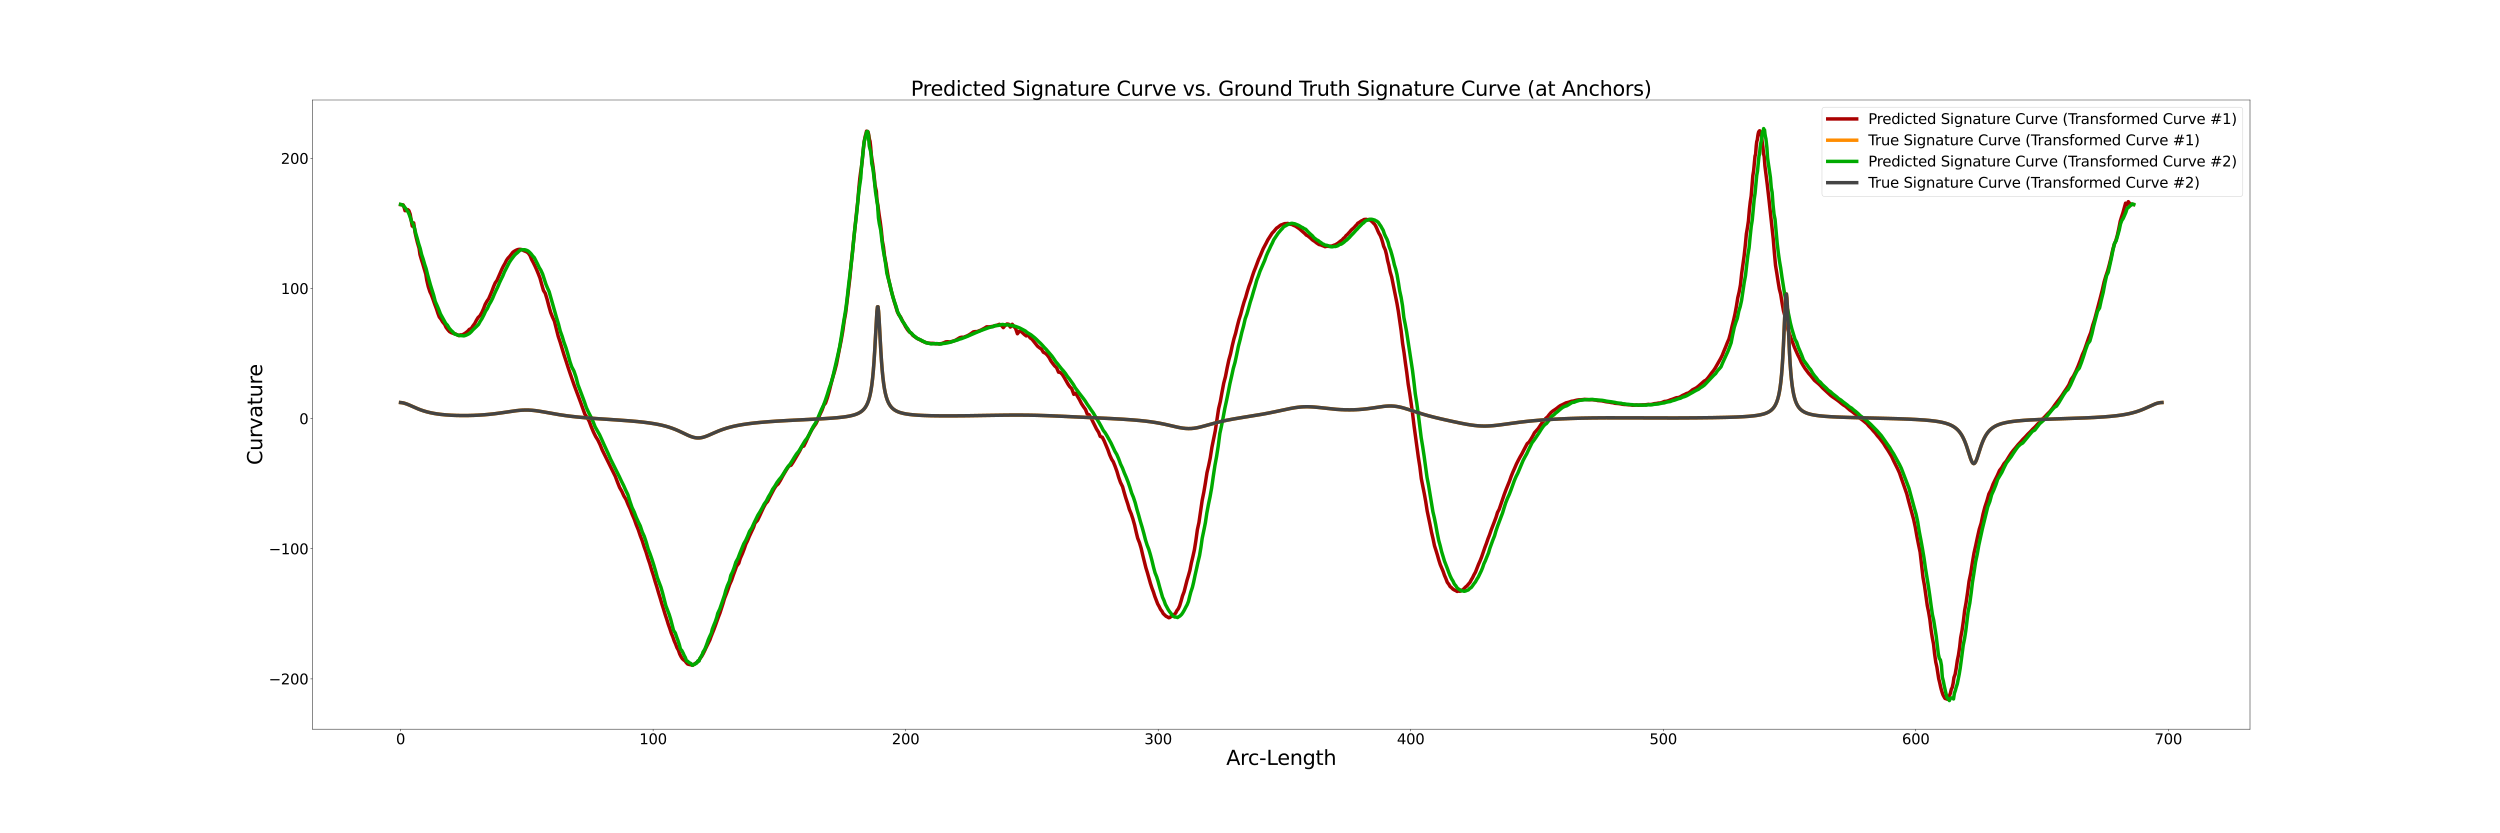 <?xml version="1.0" encoding="utf-8" standalone="no"?>
<!DOCTYPE svg PUBLIC "-//W3C//DTD SVG 1.1//EN"
  "http://www.w3.org/Graphics/SVG/1.1/DTD/svg11.dtd">
<svg xmlns:xlink="http://www.w3.org/1999/xlink" width="4320pt" height="1440pt" viewBox="0 0 4320 1440" xmlns="http://www.w3.org/2000/svg" version="1.1">
 <defs>
  <style type="text/css">*{stroke-linejoin: round; stroke-linecap: butt}</style>
 </defs>
 <g id="figure_1">
  <g id="patch_1">
   <path d="M 0 1440 
L 4320 1440 
L 4320 0 
L 0 0 
z
" style="fill: #ffffff"/>
  </g>
  <g id="axes_1">
   <g id="patch_2">
    <path d="M 540 1260 
L 3888 1260 
L 3888 172.8 
L 540 172.8 
z
" style="fill: #ffffff"/>
   </g>
   <g id="line2d_1">
    <path d="M 692.182 353.622 
L 696.753 354.176 
L 697.978 357.182 
L 699.889 364.031 
L 701.794 363.919 
L 704.585 362.238 
L 706.568 364 
L 708.829 370.293 
L 710.413 380.08 
L 712.383 390.684 
L 714.802 385.177 
L 717.435 402.695 
L 719.255 410.715 
L 721.417 419.615 
L 724.207 429.109 
L 725.667 439.705 
L 728.629 449.985 
L 730.15 454.572 
L 735.784 473.804 
L 737.448 484.21 
L 740.022 495.267 
L 742.945 504.261 
L 745.151 508.839 
L 748.155 516.938 
L 750.93 524.95 
L 754.094 533.366 
L 756.803 541.716 
L 759.143 547.851 
L 761.853 551.222 
L 764.699 556.076 
L 768.528 560.665 
L 770.735 565.579 
L 774.165 570.076 
L 776.824 573.039 
L 780.175 574.982 
L 783.242 576.013 
L 786.726 576.949 
L 792.914 579.973 
L 795.761 578.591 
L 798.793 578.662 
L 802.163 576.848 
L 805.054 574.897 
L 808.148 572.432 
L 811.042 569.164 
L 814.33 567.718 
L 817.085 563.392 
L 820.51 558.8 
L 823.263 553.382 
L 826.196 548.671 
L 829.382 545.73 
L 832.764 539.722 
L 835.649 533.257 
L 838.457 525.841 
L 841.578 520.313 
L 844.44 516.331 
L 847.234 509.911 
L 850.129 502.952 
L 853.022 495.072 
L 855.816 488.694 
L 858.777 484.596 
L 864.632 471.198 
L 867.261 465.142 
L 869.825 459.964 
L 872.534 455.339 
L 875.212 449.867 
L 877.8 446.153 
L 880.98 442.832 
L 886.242 435.896 
L 888.751 434.146 
L 891.637 432.543 
L 894.518 431.322 
L 897.008 430.868 
L 899.583 430.908 
L 902.236 431.415 
L 904.958 433.136 
L 910.562 435.428 
L 913.094 437.57 
L 915.82 441.433 
L 918.664 448.446 
L 921.504 453.647 
L 924.361 459.485 
L 927.262 465.948 
L 930.193 473.019 
L 933.146 480.675 
L 936.135 491.655 
L 939.161 501.986 
L 942.212 506.817 
L 945.297 516.924 
L 948.412 528.918 
L 951.575 539.996 
L 954.761 547.988 
L 957.985 554.902 
L 964.596 581.153 
L 967.916 591.099 
L 974.704 613.549 
L 978.163 623.946 
L 981.666 634.902 
L 985.173 645.331 
L 992.316 666.03 
L 1003.238 695.13 
L 1010.64 715.665 
L 1014.352 721.209 
L 1018.103 727.862 
L 1021.858 737.868 
L 1025.617 746.804 
L 1029.378 754.443 
L 1033.147 760.469 
L 1036.956 768.396 
L 1040.736 777.738 
L 1063.307 823.259 
L 1067.027 833.227 
L 1070.733 842.48 
L 1074.419 848.905 
L 1078.082 857.023 
L 1081.74 863.026 
L 1085.372 871.956 
L 1088.985 879.8 
L 1092.551 889.178 
L 1096.086 897.289 
L 1099.559 907.115 
L 1103.007 915.528 
L 1106.425 925.762 
L 1109.777 934.495 
L 1113.129 945.048 
L 1116.404 954.086 
L 1119.629 964.828 
L 1122.821 974.117 
L 1125.959 984.883 
L 1129.062 994.321 
L 1132.12 1004.929 
L 1135.094 1014.364 
L 1138.06 1024.648 
L 1140.928 1033.879 
L 1143.795 1043.709 
L 1146.571 1052.503 
L 1149.371 1061.798 
L 1152.07 1069.921 
L 1154.74 1078.628 
L 1157.327 1085.882 
L 1159.962 1093.945 
L 1162.54 1100.203 
L 1165.052 1107.537 
L 1167.392 1112.759 
L 1169.817 1119.247 
L 1172.223 1123.459 
L 1174.508 1130.063 
L 1176.859 1134.715 
L 1179.082 1138.227 
L 1181.461 1140.406 
L 1183.707 1142.019 
L 1185.886 1144.924 
L 1188.11 1147.404 
L 1190.258 1148.06 
L 1194.756 1148.938 
L 1196.928 1149.683 
L 1199.092 1147.908 
L 1203.533 1145.27 
L 1205.866 1143.086 
L 1208.102 1140.64 
L 1210.281 1137.04 
L 1212.375 1134.303 
L 1214.893 1129.909 
L 1217.125 1125.521 
L 1219.493 1120.341 
L 1224.228 1110.72 
L 1226.505 1106.113 
L 1228.628 1100.178 
L 1233.733 1087.403 
L 1236.265 1080.561 
L 1241.2 1066.775 
L 1244.175 1059.049 
L 1249.62 1042.153 
L 1251.938 1034.176 
L 1255.272 1025.808 
L 1257.856 1018.743 
L 1260.683 1010.422 
L 1264.241 1002.437 
L 1267.085 994.037 
L 1270.259 985.522 
L 1272.707 978.567 
L 1276.617 973.369 
L 1279.142 965.021 
L 1283.006 956.306 
L 1286.219 947.854 
L 1288.781 940.314 
L 1291.473 934.943 
L 1294.726 927.085 
L 1302.241 910.993 
L 1304.483 904.162 
L 1308.989 899.15 
L 1312.453 891.979 
L 1319.391 876.974 
L 1322.857 870.524 
L 1326.493 866.42 
L 1330.223 858.866 
L 1337.659 844.733 
L 1340.926 839.609 
L 1344.796 836.095 
L 1348.478 830.13 
L 1352.238 823.146 
L 1355.939 816.767 
L 1359.619 810.653 
L 1363.226 805.225 
L 1367.022 803.949 
L 1370.736 798.28 
L 1381.952 779.163 
L 1385.307 772.131 
L 1389.06 770.689 
L 1392.693 763.407 
L 1396.11 755.787 
L 1399.852 748.099 
L 1403.328 741.707 
L 1406.28 737.313 
L 1410.233 731.655 
L 1413.689 724.321 
L 1416.895 716.079 
L 1420.406 708.854 
L 1423.678 699.688 
L 1426.427 696.737 
L 1429.777 687.056 
L 1433.003 675.669 
L 1436.051 663.255 
L 1439.039 651.987 
L 1441.976 642.411 
L 1445.437 629.32 
L 1450.649 602.336 
L 1453.449 588.558 
L 1456.37 571.833 
L 1458.872 554.056 
L 1461.322 540.613 
L 1468.591 480.405 
L 1470.831 455.293 
L 1472.985 435.647 
L 1480.777 360.754 
L 1482.466 345.98 
L 1484.112 325.053 
L 1485.702 308.7 
L 1487.173 297.314 
L 1488.583 288.931 
L 1489.913 277.592 
L 1491.165 263.524 
L 1492.338 254.031 
L 1493.452 243.897 
L 1495.449 233.961 
L 1496.455 231.456 
L 1497.307 226.645 
L 1498.213 228.433 
L 1499.109 228.918 
L 1499.969 228.154 
L 1500.835 231.361 
L 1502.468 241.27 
L 1503.436 244.103 
L 1504.587 254.708 
L 1505.545 266.85 
L 1506.551 274.659 
L 1507.994 283.413 
L 1509.391 293.994 
L 1511.194 311.072 
L 1511.847 319.39 
L 1514.363 330.499 
L 1515.268 344.812 
L 1516.997 355.035 
L 1519.136 371.083 
L 1521.037 383.295 
L 1522.916 397.759 
L 1524.586 415.737 
L 1526.674 426.839 
L 1528.482 442.58 
L 1530.921 455.435 
L 1535.45 482.577 
L 1537.625 492.079 
L 1540.092 502.153 
L 1542.536 511.454 
L 1545.087 520.492 
L 1550.536 538.534 
L 1553.135 543.981 
L 1556.302 548.033 
L 1559.016 553.761 
L 1562.088 559.076 
L 1564.956 564.701 
L 1568.31 569.884 
L 1571.201 573.316 
L 1574.634 575.773 
L 1577.341 579.437 
L 1584.202 584.359 
L 1587.157 585.965 
L 1590.758 587.656 
L 1593.605 589.421 
L 1597.481 590.837 
L 1600.349 592.24 
L 1604.2 592.987 
L 1607.263 593.218 
L 1610.877 593.25 
L 1614.094 593.45 
L 1617.154 594.072 
L 1620.929 593.985 
L 1624.339 594.052 
L 1627.468 593.492 
L 1630.903 592.285 
L 1634.303 590.727 
L 1637.92 590.512 
L 1641.261 590.951 
L 1648.477 589.078 
L 1651.746 587.618 
L 1658.774 583.354 
L 1662.197 582.688 
L 1665.261 582.893 
L 1668.458 581.487 
L 1671.894 580.114 
L 1675.069 578.264 
L 1678.563 576.003 
L 1681.904 573.541 
L 1685.245 572.972 
L 1688.341 572.99 
L 1695.122 570.386 
L 1701.686 566.827 
L 1704.917 564.707 
L 1708.139 564.85 
L 1710.758 564.725 
L 1717.624 563.481 
L 1724.053 561.636 
L 1726.955 560.382 
L 1730.363 562.199 
L 1733.682 566.116 
L 1736.373 562.853 
L 1739.923 559.826 
L 1742.843 560.248 
L 1745.878 565.157 
L 1749.17 560.36 
L 1752.023 564.455 
L 1754.804 567.133 
L 1758.082 576.73 
L 1761.302 572.55 
L 1764.28 572.565 
L 1770.341 578.17 
L 1773.364 580.46 
L 1776.427 578.74 
L 1780.072 583.875 
L 1783.322 586.158 
L 1792.881 598.18 
L 1796.064 600.761 
L 1799.634 603.14 
L 1802.974 608.763 
L 1806.115 610.195 
L 1809.489 613.271 
L 1813.045 618.164 
L 1815.902 623.637 
L 1819.483 628.499 
L 1822.475 632.27 
L 1825.767 635.216 
L 1829.134 643.123 
L 1832.056 643.405 
L 1835.674 646.973 
L 1838.961 652.222 
L 1845.577 663.903 
L 1848.553 668.212 
L 1851.896 671.515 
L 1855.507 681.395 
L 1858.936 679.466 
L 1861.843 684.732 
L 1865.471 690.939 
L 1868.72 697.382 
L 1872.45 703.11 
L 1875.805 707.675 
L 1878.824 715.645 
L 1881.883 716.673 
L 1885.178 722.058 
L 1891.548 734.817 
L 1894.634 741.061 
L 1898.389 747.094 
L 1901.145 754.032 
L 1904.823 755.622 
L 1908.124 762.165 
L 1914.343 776.97 
L 1917.513 785.981 
L 1920.999 793.772 
L 1923.771 798.03 
L 1926.918 805.894 
L 1930.042 814.533 
L 1933.14 825.038 
L 1936.208 833.706 
L 1939.806 841.042 
L 1942.282 850.044 
L 1945.204 860.005 
L 1948.954 871.423 
L 1951.446 880.026 
L 1954.708 887.885 
L 1957.658 896.827 
L 1960.571 907.207 
L 1963.361 919.566 
L 1965.897 929.93 
L 1969.065 937.967 
L 1971.862 947.325 
L 1974.632 959.194 
L 1980.036 980.974 
L 1982.61 989.259 
L 1987.935 1008.119 
L 1990.554 1016.189 
L 1993.061 1022.758 
L 1995.505 1030.478 
L 2000.436 1043.468 
L 2002.859 1047.774 
L 2005.434 1053.035 
L 2007.792 1056.166 
L 2009.996 1060.207 
L 2014.918 1064.901 
L 2016.851 1065.799 
L 2019.616 1067.476 
L 2021.626 1067.009 
L 2023.914 1064.76 
L 2026.487 1064.385 
L 2031.501 1059.445 
L 2033.508 1055.373 
L 2036.141 1051.849 
L 2038.43 1046.832 
L 2041.001 1038.348 
L 2043.319 1029.863 
L 2046.103 1022.625 
L 2051.124 1002.939 
L 2053.465 995.188 
L 2056.08 985.896 
L 2058.663 972.887 
L 2061.28 961.9 
L 2063.884 950.24 
L 2066.519 933.761 
L 2069.071 915.258 
L 2071.787 902.843 
L 2077.349 864.604 
L 2080.152 850.764 
L 2082.838 835 
L 2085.685 816.798 
L 2088.514 804.765 
L 2091.381 790.829 
L 2094.217 772.69 
L 2099.972 744.493 
L 2105.768 706.211 
L 2108.687 694.026 
L 2111.678 677.427 
L 2114.608 662.12 
L 2117.594 650.698 
L 2120.538 635.601 
L 2123.469 621.913 
L 2126.41 611.298 
L 2129.296 597.662 
L 2132.256 585.484 
L 2135.19 575.632 
L 2138.135 563.222 
L 2140.983 552.341 
L 2143.901 543.198 
L 2146.809 531.874 
L 2149.672 522.067 
L 2152.56 513.622 
L 2155.422 503.434 
L 2158.211 494.534 
L 2161.065 486.83 
L 2163.862 477.901 
L 2166.572 469.847 
L 2169.338 462.974 
L 2174.856 448.201 
L 2177.561 442.269 
L 2182.824 429.764 
L 2188.183 419.697 
L 2190.72 414.627 
L 2198.324 402.805 
L 2201.023 400.039 
L 2205.874 394.241 
L 2208.531 392.488 
L 2211.001 390.504 
L 2213.319 388.815 
L 2215.997 387.996 
L 2218.215 386.988 
L 2220.498 386.34 
L 2222.995 386.349 
L 2225.381 386.051 
L 2227.926 387.027 
L 2230.225 387.651 
L 2232.821 388.03 
L 2235.313 389.452 
L 2237.566 390.193 
L 2240.011 391.678 
L 2245.178 395.195 
L 2255.095 403.88 
L 2257.234 406.247 
L 2259.863 407.528 
L 2264.923 411.715 
L 2267.457 414.226 
L 2269.941 415.991 
L 2272.279 417.439 
L 2274.581 419.438 
L 2279.383 422.627 
L 2282.249 423.15 
L 2284.697 424.258 
L 2287.157 425.104 
L 2289.72 426.298 
L 2291.823 425.745 
L 2294.795 425.533 
L 2297.047 425.876 
L 2299.599 425.316 
L 2302.065 424.992 
L 2304.771 423.795 
L 2307.363 423.038 
L 2311.79 420.407 
L 2316.771 416.344 
L 2319.21 414.651 
L 2321.544 411.885 
L 2323.967 410.047 
L 2325.952 407.131 
L 2328.357 405.202 
L 2330.489 402.761 
L 2332.99 400.074 
L 2334.909 397.576 
L 2340.17 392.997 
L 2342.43 390.201 
L 2344.098 388.819 
L 2346.107 385.868 
L 2348.442 384.559 
L 2352.726 381.579 
L 2354.483 380.943 
L 2357.065 379.29 
L 2361.066 378.984 
L 2362.788 379.918 
L 2365.335 379.248 
L 2367.26 380.2 
L 2369 381.372 
L 2371.302 383.298 
L 2373.558 385.838 
L 2375.06 387.03 
L 2377.111 390.449 
L 2379.123 394.711 
L 2380.854 398.909 
L 2382.718 402.89 
L 2385.225 407.225 
L 2387.157 412.272 
L 2389.225 418.974 
L 2390.972 425.569 
L 2393.844 432.002 
L 2395.919 440.214 
L 2397.813 450.215 
L 2399.97 458.581 
L 2402.253 469.895 
L 2404.778 478.552 
L 2414 524.468 
L 2416.283 537.685 
L 2421.135 571.385 
L 2423.697 593.507 
L 2426.185 609.316 
L 2428.495 626.968 
L 2430.881 643.72 
L 2433.399 664.123 
L 2435.871 679.161 
L 2438.327 695.917 
L 2440.915 714.574 
L 2443.491 735.984 
L 2450.875 790.033 
L 2453.418 806.079 
L 2455.997 827.101 
L 2461.091 852.675 
L 2463.649 866.786 
L 2466.138 882.782 
L 2471.131 906.714 
L 2473.678 919.835 
L 2476.163 930.346 
L 2478.828 943.215 
L 2481.325 950.972 
L 2483.797 959.034 
L 2486.18 967.509 
L 2488.783 975.671 
L 2493.633 987.156 
L 2496.017 994.067 
L 2498.539 999.962 
L 2500.929 1006.23 
L 2503.476 1009.562 
L 2505.782 1013.536 
L 2508.178 1015.446 
L 2510.69 1017.997 
L 2513.17 1019.484 
L 2515.728 1020.633 
L 2517.908 1022.023 
L 2520.602 1021.184 
L 2522.715 1021.744 
L 2525.362 1020.149 
L 2527.601 1019.318 
L 2529.878 1017.121 
L 2532.223 1014.627 
L 2534.964 1012.38 
L 2537.378 1009.428 
L 2540.052 1006.416 
L 2542.589 1001.589 
L 2544.509 998.498 
L 2546.935 993.395 
L 2549.641 988.565 
L 2555.029 974.807 
L 2557.659 968.969 
L 2560.091 962.771 
L 2565.741 946.338 
L 2568.518 939.006 
L 2571.085 931.427 
L 2573.983 924.041 
L 2576.702 916.014 
L 2582.126 901.915 
L 2585.106 893.94 
L 2587.645 885.595 
L 2590.614 880.008 
L 2599.255 854.594 
L 2602.503 845.912 
L 2608.403 831.397 
L 2611.33 822.99 
L 2614.429 815.391 
L 2617.489 808.572 
L 2620.51 801.506 
L 2623.531 795.562 
L 2626.798 789.385 
L 2629.796 784.263 
L 2632.82 778.283 
L 2639.023 766.609 
L 2642.159 764.053 
L 2645.324 759.108 
L 2648.433 753.913 
L 2651.612 747.756 
L 2658.003 740.644 
L 2664.478 730.923 
L 2667.575 727.804 
L 2670.829 723.104 
L 2674.006 720.529 
L 2677.23 716.274 
L 2680.427 712.576 
L 2683.615 710.014 
L 2686.812 707.952 
L 2690.002 705.679 
L 2693.189 703.099 
L 2696.392 700.875 
L 2699.596 699.416 
L 2706.009 696.158 
L 2709.22 695.424 
L 2712.438 694.492 
L 2715.646 693.339 
L 2718.835 692.975 
L 2722.096 692.033 
L 2725.261 691.321 
L 2728.486 690.867 
L 2731.78 690.794 
L 2734.944 690.504 
L 2738.176 690.051 
L 2744.58 690.524 
L 2747.958 690.631 
L 2751.151 690.618 
L 2757.722 691.341 
L 2760.973 692.188 
L 2767.496 692.633 
L 2770.866 693.28 
L 2774.195 694.075 
L 2777.38 694.541 
L 2780.67 694.86 
L 2783.992 695.592 
L 2787.344 695.995 
L 2790.683 696.924 
L 2797.338 697.454 
L 2800.675 697.986 
L 2804.046 698.685 
L 2807.425 698.982 
L 2810.721 699.073 
L 2814.186 699.522 
L 2817.548 699.558 
L 2820.862 700.198 
L 2824.389 700.085 
L 2827.655 699.777 
L 2831.168 700.197 
L 2834.661 700.012 
L 2838.039 699.62 
L 2841.614 699.56 
L 2844.931 699.233 
L 2848.422 698.696 
L 2851.741 698.994 
L 2855.191 698.468 
L 2858.859 697.479 
L 2862.253 697.18 
L 2865.702 696.462 
L 2869.138 696.293 
L 2872.556 695.172 
L 2876.074 693.712 
L 2879.667 693.372 
L 2883.063 692.345 
L 2886.548 690.92 
L 2890.187 689.815 
L 2893.591 688.461 
L 2897.046 687.208 
L 2900.601 686.926 
L 2904.093 685.359 
L 2907.509 683.258 
L 2911.051 681.751 
L 2914.474 679.934 
L 2917.79 679.005 
L 2921.248 676.489 
L 2924.792 673.443 
L 2928.107 671.844 
L 2931.573 669.958 
L 2934.798 667.409 
L 2944.817 658.529 
L 2948.099 656.728 
L 2951.375 653.021 
L 2954.609 648.759 
L 2957.71 644.401 
L 2960.962 640.404 
L 2963.977 635.862 
L 2973.249 619.533 
L 2976.144 613.749 
L 2979.057 606.303 
L 2981.973 599.403 
L 2984.819 592.146 
L 2987.605 585.797 
L 2990.253 576.129 
L 2992.926 564.02 
L 2995.518 553.757 
L 2998.049 542.55 
L 3000.497 529.371 
L 3002.871 514.423 
L 3005.242 504.468 
L 3007.506 492.242 
L 3009.706 471.754 
L 3013.837 442.187 
L 3015.807 424.281 
L 3017.702 404.21 
L 3019.57 393.41 
L 3021.254 382.044 
L 3022.94 362.315 
L 3024.484 348.626 
L 3026.033 338.591 
L 3028.891 303.329 
L 3030.232 295.294 
L 3032.668 269.732 
L 3033.67 266.616 
L 3034.738 252.444 
L 3035.652 244.652 
L 3036.57 241.847 
L 3037.621 233.925 
L 3038.217 230.814 
L 3039.002 227.808 
L 3040.569 225.955 
L 3041.317 226.309 
L 3041.89 228.119 
L 3042.83 232.893 
L 3043.539 233.324 
L 3044.293 238.663 
L 3045.402 247.989 
L 3046.276 253.606 
L 3047.397 265.739 
L 3048.551 270.612 
L 3049.755 286.612 
L 3053.879 319.261 
L 3057.005 346.884 
L 3064.14 412.726 
L 3066.109 436.719 
L 3068.128 458.678 
L 3070.237 471.501 
L 3072.416 485.68 
L 3074.677 499.369 
L 3076.999 508.397 
L 3079.376 523.257 
L 3081.792 536.898 
L 3084.301 546.197 
L 3086.893 556.385 
L 3089.522 569.205 
L 3094.98 584.817 
L 3097.799 592.05 
L 3100.634 599.713 
L 3106.536 613.134 
L 3109.584 619.068 
L 3112.618 626.018 
L 3115.741 631.414 
L 3118.916 636.484 
L 3125.418 645.175 
L 3128.648 648.771 
L 3135.344 657.195 
L 3142.313 663.075 
L 3145.728 666.316 
L 3149.282 670.227 
L 3163.605 683.473 
L 3167.088 686.089 
L 3170.844 688.576 
L 3174.44 691.117 
L 3178.144 693.932 
L 3181.927 697.113 
L 3185.476 699.839 
L 3189.14 702.077 
L 3196.492 708.574 
L 3200.325 711.102 
L 3203.879 713.994 
L 3207.699 716.913 
L 3211.279 719.962 
L 3215.028 723.503 
L 3218.81 726.221 
L 3226.165 732.299 
L 3229.745 736.644 
L 3233.481 740.266 
L 3236.979 744.446 
L 3240.585 748.304 
L 3244.161 753.055 
L 3247.807 757.141 
L 3254.838 766.403 
L 3258.357 772.221 
L 3261.863 777.373 
L 3265.344 783.041 
L 3268.713 788.745 
L 3272.083 796.007 
L 3279.009 809.936 
L 3282.292 817.11 
L 3285.411 826.253 
L 3291.869 844.618 
L 3295.024 853.75 
L 3297.949 865.214 
L 3306.873 898.078 
L 3309.686 911.171 
L 3312.48 927.101 
L 3315.196 940.899 
L 3317.943 954.044 
L 3323 998.216 
L 3325.51 1011.992 
L 3330.335 1046.535 
L 3332.615 1057.608 
L 3334.8 1070.531 
L 3336.997 1089.284 
L 3338.989 1101.846 
L 3341.122 1112.962 
L 3342.93 1129.546 
L 3344.996 1144.024 
L 3346.853 1152.188 
L 3350.042 1172.618 
L 3351.739 1179.486 
L 3353.249 1186.51 
L 3354.655 1192.025 
L 3356.196 1197.077 
L 3357.584 1200.937 
L 3360.698 1206.586 
L 3362.118 1207.391 
L 3363.174 1207.316 
L 3364.883 1208.304 
L 3366.226 1206.173 
L 3367.271 1203.267 
L 3368.742 1202.08 
L 3370.456 1197.267 
L 3371.835 1191.167 
L 3373.455 1187.908 
L 3375.091 1180.297 
L 3376.447 1170.791 
L 3378.485 1165.096 
L 3380.422 1154.179 
L 3382.26 1141.26 
L 3384.176 1132.131 
L 3386.311 1117.974 
L 3388.036 1101.96 
L 3390.352 1089.691 
L 3392.729 1073.096 
L 3394.912 1054.897 
L 3397.423 1041.148 
L 3400.065 1023.166 
L 3402.532 1004.42 
L 3405.418 990.569 
L 3408.113 973.031 
L 3411.105 955.57 
L 3414.049 942.631 
L 3417.116 928.113 
L 3420.181 914.537 
L 3423.436 903.99 
L 3426.594 888.747 
L 3429.913 876.127 
L 3433.377 865.694 
L 3436.798 853.566 
L 3440.365 846.668 
L 3444.006 836.652 
L 3447.704 828.961 
L 3451.432 821.525 
L 3455.224 812.936 
L 3459.055 807.957 
L 3462.941 801.173 
L 3466.857 796.704 
L 3470.845 790.108 
L 3474.845 783.759 
L 3478.966 778.348 
L 3483.069 773.562 
L 3487.161 768.486 
L 3491.288 764.064 
L 3495.515 759.223 
L 3499.704 755.051 
L 3503.955 750.35 
L 3508.154 746.323 
L 3512.396 741.674 
L 3516.651 737.696 
L 3520.905 733.01 
L 3525.131 728.992 
L 3529.363 724.18 
L 3533.632 720.033 
L 3537.875 715.455 
L 3542.095 711.293 
L 3546.346 706.079 
L 3550.481 700.177 
L 3554.663 694.532 
L 3558.774 689.182 
L 3562.882 683.603 
L 3566.962 677.221 
L 3571.006 671.377 
L 3575.019 664.982 
L 3578.993 655.557 
L 3582.936 649.88 
L 3586.846 642.093 
L 3590.682 633.261 
L 3594.492 623.532 
L 3598.265 613.04 
L 3601.983 604.748 
L 3609.187 583.827 
L 3612.758 574.873 
L 3616.255 561.872 
L 3619.662 551.528 
L 3629.59 513.707 
L 3632.739 501.279 
L 3635.854 487.437 
L 3638.869 477.169 
L 3641.882 468.356 
L 3644.779 457.703 
L 3647.647 446.155 
L 3650.413 433.34 
L 3653.305 422.685 
L 3655.929 416.498 
L 3658.618 407.175 
L 3661.092 395.973 
L 3663.758 382.354 
L 3665.924 375.175 
L 3668.311 367.979 
L 3672.976 351.11 
L 3674.98 354.362 
L 3677.714 348.477 
L 3680.231 351.62 
L 3682.112 352.877 
L 3683.874 353.353 
L 3686.587 353.456 
L 3686.587 353.456 
" clip-path="url(#p4fec3f9c85)" style="fill: none; stroke: #aa0000; stroke-width: 6; stroke-linecap: square"/>
   </g>
   <g id="line2d_2">
    <path d="M 692.182 695.61 
L 694.449 695.857 
L 696.718 696.278 
L 698.994 696.859 
L 703.58 698.418 
L 708.234 700.355 
L 722.821 706.741 
L 727.939 708.671 
L 733.197 710.404 
L 738.596 711.926 
L 744.136 713.238 
L 749.809 714.352 
L 755.61 715.286 
L 761.528 716.056 
L 770.6 716.943 
L 779.863 717.551 
L 789.27 717.918 
L 798.767 718.071 
L 808.303 718.025 
L 817.827 717.787 
L 827.289 717.358 
L 836.649 716.736 
L 845.871 715.92 
L 854.928 714.918 
L 866.722 713.336 
L 892.153 709.659 
L 897.652 709.09 
L 903.124 708.712 
L 908.588 708.561 
L 914.063 708.658 
L 919.569 709.004 
L 925.126 709.583 
L 930.753 710.36 
L 939.365 711.797 
L 966.86 716.644 
L 976.666 718.095 
L 986.799 719.392 
L 997.24 720.54 
L 1011.589 721.867 
L 1030.063 723.284 
L 1064.015 725.543 
L 1086.418 727.151 
L 1100.939 728.413 
L 1111.509 729.523 
L 1121.746 730.824 
L 1131.605 732.368 
L 1137.951 733.561 
L 1144.106 734.905 
L 1150.066 736.416 
L 1155.83 738.107 
L 1161.397 739.982 
L 1166.773 742.035 
L 1171.964 744.242 
L 1179.43 747.727 
L 1188.866 752.222 
L 1193.408 754.116 
L 1197.864 755.582 
L 1200.068 756.116 
L 1202.261 756.499 
L 1204.445 756.725 
L 1206.626 756.789 
L 1208.805 756.691 
L 1210.987 756.437 
L 1213.175 756.033 
L 1215.372 755.493 
L 1219.807 754.059 
L 1224.317 752.267 
L 1233.642 748.147 
L 1240.973 745.013 
L 1246.046 743.036 
L 1251.278 741.194 
L 1256.677 739.502 
L 1262.246 737.962 
L 1267.989 736.571 
L 1273.905 735.318 
L 1283.1 733.67 
L 1292.671 732.261 
L 1302.597 731.05 
L 1312.851 730.002 
L 1326.977 728.806 
L 1341.531 727.787 
L 1360.149 726.691 
L 1390.291 725.173 
L 1423.335 723.472 
L 1437.243 722.563 
L 1447.209 721.738 
L 1456.698 720.712 
L 1462.726 719.863 
L 1468.493 718.826 
L 1473.982 717.533 
L 1476.618 716.761 
L 1479.178 715.883 
L 1481.661 714.882 
L 1484.065 713.731 
L 1486.389 712.402 
L 1488.632 710.858 
L 1490.793 709.053 
L 1492.87 706.931 
L 1494.863 704.421 
L 1496.771 701.437 
L 1498.594 697.869 
L 1500.333 693.583 
L 1501.988 688.413 
L 1503.559 682.156 
L 1505.048 674.577 
L 1506.457 665.407 
L 1507.789 654.368 
L 1509.046 641.216 
L 1510.234 625.822 
L 1511.357 608.313 
L 1515.353 537.938 
L 1516.277 530.181 
L 1517.194 530.093 
L 1518.117 537.647 
L 1519.058 551.366 
L 1522.095 606.68 
L 1523.208 623.845 
L 1524.383 638.94 
L 1525.624 651.845 
L 1526.936 662.683 
L 1528.321 671.693 
L 1529.782 679.145 
L 1531.319 685.3 
L 1532.935 690.388 
L 1534.629 694.605 
L 1536.401 698.113 
L 1538.252 701.044 
L 1540.181 703.505 
L 1542.186 705.581 
L 1544.268 707.341 
L 1546.425 708.84 
L 1548.656 710.123 
L 1550.958 711.226 
L 1553.331 712.178 
L 1555.773 713.003 
L 1560.856 714.348 
L 1566.191 715.379 
L 1571.761 716.177 
L 1577.549 716.799 
L 1586.599 717.49 
L 1596.036 717.967 
L 1609.112 718.369 
L 1626.048 718.61 
L 1646.894 718.635 
L 1671.455 718.412 
L 1706.173 717.835 
L 1739.931 717.312 
L 1759.739 717.225 
L 1776.082 717.359 
L 1792.366 717.696 
L 1811.951 718.336 
L 1838.34 719.455 
L 1919.696 723.267 
L 1939.921 724.399 
L 1956.405 725.535 
L 1969.238 726.643 
L 1978.608 727.627 
L 1987.729 728.773 
L 1996.584 730.101 
L 2005.157 731.62 
L 2013.448 733.313 
L 2024.077 735.738 
L 2034.273 738.076 
L 2039.235 739.072 
L 2044.127 739.864 
L 2048.966 740.39 
L 2053.768 740.6 
L 2058.554 740.471 
L 2063.343 740.002 
L 2068.153 739.223 
L 2073.001 738.183 
L 2080.378 736.275 
L 2103.583 729.881 
L 2111.722 727.934 
L 2120.053 726.149 
L 2131.418 723.992 
L 2145.921 721.548 
L 2180.962 715.817 
L 2192.378 713.698 
L 2206.284 710.85 
L 2230.183 705.791 
L 2237.862 704.463 
L 2242.922 703.772 
L 2247.947 703.263 
L 2252.945 702.952 
L 2257.93 702.84 
L 2262.909 702.917 
L 2270.39 703.336 
L 2277.907 704.027 
L 2308.568 707.269 
L 2316.356 707.794 
L 2324.155 708.117 
L 2331.938 708.218 
L 2339.673 708.087 
L 2347.332 707.72 
L 2354.887 707.125 
L 2362.317 706.319 
L 2372.003 704.992 
L 2390.612 702.292 
L 2395.128 701.85 
L 2399.603 701.596 
L 2404.049 701.572 
L 2408.477 701.805 
L 2412.898 702.307 
L 2417.324 703.07 
L 2421.766 704.071 
L 2426.235 705.273 
L 2433.007 707.352 
L 2458.819 715.704 
L 2468.6 718.488 
L 2478.544 721.066 
L 2491.121 724.063 
L 2508.8 728.001 
L 2523.847 731.169 
L 2533.78 733.07 
L 2541.181 734.292 
L 2548.553 735.263 
L 2553.46 735.737 
L 2558.371 736.055 
L 2563.292 736.206 
L 2568.233 736.19 
L 2573.202 736.012 
L 2580.727 735.47 
L 2588.364 734.66 
L 2598.761 733.303 
L 2626.045 729.586 
L 2637.502 728.25 
L 2649.248 727.067 
L 2664.288 725.803 
L 2679.655 724.76 
L 2695.266 723.913 
L 2714.22 723.125 
L 2733.318 722.562 
L 2752.502 722.204 
L 2774.968 722.014 
L 2800.806 722.022 
L 2894.39 722.283 
L 2929.181 722.066 
L 2960.482 721.672 
L 2984.238 721.169 
L 3000.552 720.628 
L 3013.034 720.012 
L 3021.981 719.385 
L 3030.513 718.546 
L 3035.944 717.821 
L 3041.153 716.914 
L 3046.124 715.761 
L 3048.517 715.067 
L 3050.845 714.275 
L 3053.108 713.368 
L 3055.304 712.325 
L 3057.431 711.121 
L 3059.488 709.722 
L 3061.475 708.09 
L 3063.389 706.176 
L 3065.232 703.921 
L 3067.001 701.249 
L 3068.696 698.067 
L 3070.317 694.259 
L 3071.865 689.682 
L 3073.339 684.158 
L 3074.741 677.474 
L 3076.07 669.374 
L 3077.33 659.571 
L 3078.522 647.759 
L 3079.648 633.659 
L 3080.712 617.106 
L 3081.719 598.178 
L 3083.585 555.944 
L 3084.458 535.764 
L 3085.302 519.427 
L 3086.128 509.566 
L 3086.947 508.016 
L 3087.769 515.081 
L 3088.605 529.4 
L 3092.288 610.564 
L 3093.331 627.96 
L 3094.435 642.896 
L 3095.602 655.473 
L 3096.836 665.939 
L 3098.14 674.598 
L 3099.515 681.745 
L 3100.962 687.648 
L 3102.483 692.535 
L 3104.077 696.596 
L 3105.746 699.984 
L 3107.489 702.824 
L 3109.305 705.218 
L 3111.196 707.246 
L 3113.159 708.972 
L 3115.194 710.45 
L 3117.3 711.721 
L 3119.476 712.82 
L 3121.722 713.774 
L 3124.036 714.607 
L 3128.862 715.98 
L 3133.945 717.054 
L 3139.272 717.906 
L 3144.831 718.594 
L 3153.578 719.403 
L 3162.773 720.024 
L 3175.65 720.661 
L 3192.583 721.269 
L 3221.086 722.039 
L 3276.352 723.475 
L 3298.019 724.261 
L 3312.011 724.942 
L 3325.498 725.825 
L 3335.208 726.686 
L 3344.514 727.795 
L 3350.47 728.723 
L 3356.213 729.854 
L 3361.729 731.246 
L 3367.008 732.978 
L 3369.555 734.002 
L 3372.04 735.152 
L 3374.461 736.446 
L 3376.818 737.905 
L 3379.11 739.551 
L 3381.337 741.41 
L 3383.499 743.51 
L 3385.597 745.879 
L 3387.63 748.548 
L 3389.599 751.546 
L 3391.507 754.898 
L 3393.353 758.619 
L 3395.141 762.713 
L 3396.874 767.161 
L 3398.553 771.914 
L 3401.769 781.929 
L 3404.828 791.457 
L 3406.312 795.434 
L 3407.776 798.524 
L 3409.227 800.487 
L 3410.673 801.157 
L 3412.121 800.471 
L 3413.58 798.482 
L 3415.058 795.351 
L 3416.562 791.317 
L 3419.68 781.637 
L 3422.987 771.465 
L 3424.726 766.646 
L 3426.527 762.146 
L 3428.395 758.015 
L 3430.333 754.272 
L 3432.345 750.912 
L 3434.432 747.919 
L 3436.597 745.264 
L 3438.84 742.918 
L 3441.164 740.848 
L 3443.569 739.023 
L 3446.055 737.415 
L 3448.622 735.997 
L 3451.271 734.744 
L 3454.001 733.636 
L 3456.812 732.654 
L 3459.702 731.782 
L 3465.718 730.312 
L 3472.037 729.133 
L 3478.648 728.178 
L 3485.536 727.394 
L 3496.345 726.455 
L 3507.671 725.719 
L 3523.446 724.944 
L 3548.16 724.024 
L 3602.974 722.14 
L 3619.348 721.375 
L 3635.161 720.403 
L 3646.557 719.479 
L 3657.493 718.327 
L 3664.506 717.399 
L 3671.287 716.317 
L 3677.827 715.058 
L 3684.125 713.6 
L 3690.179 711.926 
L 3695.995 710.029 
L 3701.58 707.923 
L 3706.947 705.648 
L 3724.301 697.926 
L 3726.642 697.128 
L 3728.96 696.474 
L 3731.259 695.985 
L 3733.544 695.673 
L 3735.818 695.547 
L 3735.818 695.547 
" clip-path="url(#p4fec3f9c85)" style="fill: none; stroke: #ff8c00; stroke-width: 6; stroke-linecap: square"/>
   </g>
   <g id="line2d_3">
    <path d="M 692.182 353.188 
L 694.378 353.654 
L 696.426 354.949 
L 700.707 359.773 
L 702.662 362.765 
L 705.058 365.919 
L 707.122 370.632 
L 711.364 382.87 
L 713.877 387.421 
L 716.298 394.537 
L 718.601 404.146 
L 720.989 412.07 
L 723.43 421.12 
L 726.136 429.531 
L 728.518 439.772 
L 731.223 447.762 
L 733.759 456.632 
L 736.332 464.309 
L 738.763 474.249 
L 743.805 492.387 
L 749.352 510.11 
L 752.105 520.947 
L 755.069 527.531 
L 758.108 534.653 
L 761.047 542.394 
L 770.115 558.781 
L 773.138 561.98 
L 776.219 567.098 
L 779.4 570.82 
L 782.529 573.675 
L 785.633 577.245 
L 788.794 578.181 
L 791.975 579.364 
L 795.15 579.883 
L 798.302 580.03 
L 801.489 580.421 
L 804.646 579.538 
L 807.838 578.068 
L 811.035 576.29 
L 814.199 573.417 
L 817.379 569.773 
L 823.626 563.929 
L 826.775 560.734 
L 829.892 555.118 
L 832.993 550.331 
L 836.085 544.29 
L 839.109 537.717 
L 842.206 533.116 
L 845.229 526.379 
L 848.239 521.319 
L 851.223 515.474 
L 854.202 508.264 
L 857.13 501.922 
L 860.063 495.916 
L 862.981 488.883 
L 865.94 482.588 
L 868.813 476.86 
L 871.629 469.975 
L 880.124 453.409 
L 882.927 449.168 
L 888.439 441.866 
L 891.128 438.988 
L 893.912 436.778 
L 899.127 431.955 
L 901.975 431.588 
L 904.513 431.494 
L 907.051 431.6 
L 909.711 432.413 
L 912.554 433.695 
L 915.213 436 
L 917.827 438.736 
L 920.314 442.096 
L 923.338 445.296 
L 928.878 456.18 
L 931.673 462.173 
L 934.49 466.705 
L 937.603 473.478 
L 943.303 491.032 
L 946.271 498.22 
L 948.873 503.9 
L 961.486 548.282 
L 965.019 559.898 
L 968.094 571.941 
L 971.565 581.622 
L 974.39 591.1 
L 977.952 600.896 
L 981.408 612.43 
L 984.87 624.97 
L 987.854 633.725 
L 991.756 641.167 
L 995.471 652.074 
L 998.707 664.816 
L 1002.372 674.362 
L 1009.752 694.057 
L 1013.281 704.516 
L 1016.95 712.372 
L 1021.015 720.348 
L 1024.619 728.056 
L 1028.371 737.545 
L 1036.051 751.207 
L 1039.765 759.26 
L 1043.556 767.825 
L 1051.244 784.484 
L 1055.081 793.365 
L 1070.173 823.57 
L 1073.92 831.595 
L 1077.622 839.007 
L 1081.318 847.341 
L 1084.974 854.882 
L 1088.623 866.719 
L 1092.225 877.098 
L 1095.837 884.65 
L 1099.359 893.856 
L 1102.87 901.613 
L 1106.387 908.85 
L 1109.84 919.257 
L 1113.278 926.811 
L 1116.647 936.896 
L 1119.974 948.641 
L 1123.239 956.974 
L 1126.55 966.459 
L 1129.673 976.217 
L 1132.854 987.018 
L 1135.849 998.168 
L 1142.057 1014.675 
L 1144.923 1024.561 
L 1150.52 1046.519 
L 1156.339 1061.81 
L 1158.956 1070.31 
L 1163.836 1089.222 
L 1166.865 1093.747 
L 1169.251 1100.727 
L 1171.582 1106.988 
L 1173.872 1113.974 
L 1175.85 1121.716 
L 1177.998 1123.84 
L 1180.455 1128.577 
L 1182.053 1132.26 
L 1184.289 1136.368 
L 1186.288 1141.92 
L 1187.951 1142.43 
L 1190.266 1144.526 
L 1191.76 1145.546 
L 1194.165 1146.717 
L 1196.336 1149.654 
L 1197.822 1148.438 
L 1198.691 1148.426 
L 1201.67 1147.304 
L 1202.57 1145.82 
L 1204.06 1145.608 
L 1205.87 1142.042 
L 1207.878 1142.275 
L 1209.109 1138.367 
L 1211.133 1135.144 
L 1213.905 1129.934 
L 1214.861 1126.682 
L 1217.864 1122.07 
L 1219.945 1116.809 
L 1221.984 1111.297 
L 1223.703 1106.147 
L 1226.099 1100.487 
L 1229.234 1093.893 
L 1230.847 1087.288 
L 1233.384 1080.619 
L 1236.118 1073.997 
L 1238.642 1066.448 
L 1240.247 1059.952 
L 1243.806 1052.344 
L 1252.073 1028.231 
L 1254.041 1020.638 
L 1256.915 1012.254 
L 1260.545 1004.005 
L 1262.838 994.213 
L 1265.901 987.975 
L 1268.606 980.796 
L 1271.573 971.361 
L 1275.259 964.658 
L 1278.421 956.307 
L 1285.228 939.607 
L 1288.704 933.561 
L 1291.849 926.667 
L 1295.217 918.182 
L 1299.13 912.333 
L 1302.648 904.507 
L 1309.674 890.08 
L 1313.24 884.461 
L 1316.803 878.16 
L 1320.62 870.87 
L 1324.265 865.801 
L 1327.809 858.675 
L 1331.613 852.424 
L 1335.15 845.379 
L 1339.021 839.887 
L 1342.568 833.829 
L 1346.345 828.708 
L 1350.138 824.277 
L 1353.908 818.392 
L 1357.718 812.159 
L 1361.475 806.578 
L 1365.31 802.024 
L 1369.006 796.233 
L 1372.77 790.013 
L 1376.472 784.303 
L 1380.226 779.865 
L 1383.902 773.903 
L 1387.59 767.432 
L 1391.357 761.294 
L 1394.996 756.721 
L 1398.61 750.22 
L 1402.103 743.133 
L 1405.708 736.248 
L 1409.277 731.026 
L 1412.744 723.556 
L 1419.702 707.181 
L 1422.983 700.523 
L 1426.252 691.631 
L 1429.636 681.529 
L 1432.743 671.25 
L 1435.979 662.152 
L 1439.095 651.386 
L 1448.034 612.462 
L 1450.895 599.353 
L 1453.68 582.716 
L 1456.411 565.01 
L 1461.704 533.093 
L 1464.182 512.93 
L 1466.544 491.176 
L 1471.099 454.852 
L 1473.337 434.262 
L 1475.398 411.737 
L 1477.373 392.922 
L 1479.235 377.998 
L 1481.019 361.944 
L 1482.755 343.645 
L 1484.298 328.986 
L 1487.373 307.732 
L 1488.666 288.183 
L 1489.933 275.764 
L 1490.98 267.253 
L 1492.048 254.768 
L 1493.183 245.522 
L 1495.405 236.563 
L 1496.23 235.086 
L 1496.579 231.556 
L 1497.665 227.919 
L 1499.342 227.055 
L 1500.005 233.282 
L 1500.84 233.377 
L 1501.129 241.196 
L 1502.108 252.137 
L 1503.142 256.927 
L 1504.223 260.329 
L 1505.529 268.705 
L 1506.351 282.575 
L 1508.125 289.802 
L 1509.33 298.606 
L 1511.099 313.638 
L 1512.868 331.281 
L 1516.549 355.49 
L 1517.949 376.512 
L 1519.463 386.478 
L 1521.92 397.926 
L 1523.771 414.03 
L 1525.873 430.018 
L 1528.097 442.3 
L 1530.263 455.188 
L 1532.532 472.586 
L 1534.993 481.24 
L 1537.549 490.782 
L 1540.131 502.3 
L 1542.781 512.62 
L 1545.503 521.114 
L 1548.296 529.111 
L 1551.112 538.866 
L 1556.753 549.982 
L 1559.763 555.496 
L 1562.936 559.866 
L 1565.977 564.635 
L 1569.068 568.79 
L 1572.176 573.922 
L 1575.391 576.296 
L 1578.593 579.767 
L 1581.781 582.185 
L 1585.071 584.884 
L 1588.415 586.284 
L 1591.775 587.882 
L 1595.09 589.611 
L 1598.523 591.586 
L 1601.941 592.562 
L 1605.36 593.322 
L 1608.801 594.3 
L 1612.258 594.041 
L 1615.724 593.968 
L 1619.199 593.653 
L 1622.683 594.556 
L 1626.184 594.388 
L 1629.715 593.56 
L 1633.243 593.231 
L 1636.774 592.58 
L 1640.257 591.816 
L 1643.767 590.902 
L 1647.3 589.599 
L 1650.766 588.526 
L 1654.316 587.639 
L 1657.829 586.109 
L 1661.339 585.185 
L 1671.754 581.157 
L 1688.945 573.691 
L 1692.345 572.379 
L 1695.767 570.893 
L 1709.252 565.988 
L 1712.558 565.021 
L 1715.892 564.609 
L 1719.226 562.518 
L 1722.524 562.662 
L 1725.841 562.191 
L 1729.16 561.255 
L 1732.455 560.565 
L 1735.776 561.25 
L 1739.067 561.325 
L 1742.339 561.528 
L 1748.909 562.507 
L 1755.46 564.218 
L 1761.946 566.681 
L 1768.455 570.11 
L 1771.75 571.844 
L 1774.989 574.595 
L 1781.529 578.558 
L 1788.089 583.821 
L 1791.33 586.815 
L 1794.606 590.106 
L 1797.892 593.13 
L 1801.186 596.615 
L 1804.475 600.317 
L 1807.803 603.727 
L 1817.765 615.405 
L 1821.02 620.014 
L 1824.393 625.071 
L 1827.766 628.939 
L 1831.04 633.233 
L 1834.441 637.474 
L 1837.761 641.147 
L 1841.129 645.452 
L 1844.55 650.641 
L 1847.914 654.736 
L 1854.719 664.403 
L 1858.127 670.34 
L 1861.539 674.771 
L 1865.009 679.544 
L 1871.925 688.441 
L 1875.338 693.112 
L 1878.789 698.65 
L 1882.287 703.567 
L 1885.723 708.713 
L 1889.213 713.619 
L 1896.013 725.163 
L 1899.47 730.724 
L 1902.893 736.841 
L 1906.285 743.376 
L 1909.687 747.887 
L 1913.171 753.625 
L 1919.841 765.608 
L 1926.5 779.809 
L 1929.812 785.391 
L 1933.042 792.902 
L 1936.329 801.923 
L 1939.582 808.712 
L 1942.834 817.194 
L 1946.085 824.666 
L 1949.24 832.692 
L 1952.406 841.995 
L 1955.439 851.89 
L 1958.489 859.269 
L 1961.65 868.787 
L 1964.692 880.473 
L 1967.558 890.074 
L 1970.674 901.501 
L 1973.628 911.142 
L 1976.498 921.588 
L 1979.353 932.76 
L 1982.177 941.758 
L 1985.158 949.415 
L 1987.817 958.307 
L 1990.512 968.478 
L 1993.34 980.343 
L 1995.932 989.821 
L 1998.739 996.79 
L 2001.189 1004.531 
L 2003.813 1014.392 
L 2008.833 1031.951 
L 2011.421 1037.678 
L 2013.78 1044.316 
L 2018.548 1053.162 
L 2020.892 1056.801 
L 2023.332 1059.74 
L 2025.637 1063.279 
L 2027.82 1065.084 
L 2030.077 1066.304 
L 2032.47 1066.299 
L 2034.758 1067.134 
L 2037.344 1065.354 
L 2038.969 1064.438 
L 2041.727 1061.777 
L 2043.505 1059.268 
L 2046.475 1054.283 
L 2048.556 1050.129 
L 2051.429 1044.832 
L 2053.635 1039.259 
L 2055.699 1030.786 
L 2057.741 1023.005 
L 2060.452 1015.028 
L 2062.573 1006.239 
L 2064.975 994.516 
L 2067.64 982.76 
L 2069.927 972.109 
L 2072.798 960.157 
L 2075.274 945.337 
L 2077.35 930.397 
L 2080.076 917.379 
L 2082.98 902.834 
L 2085.33 886.934 
L 2088.259 871.328 
L 2090.97 858.397 
L 2093.695 843.224 
L 2096.719 822.007 
L 2099.403 804.229 
L 2102.284 788.677 
L 2105.135 770.485 
L 2107.891 748.968 
L 2110.781 735.722 
L 2113.596 721.43 
L 2116.524 705.65 
L 2119.522 691.889 
L 2122.338 678.22 
L 2125.25 663.06 
L 2128.284 649.85 
L 2131.101 636.807 
L 2134.13 626.101 
L 2136.996 612.789 
L 2139.943 598.363 
L 2143.031 586.532 
L 2145.802 574.505 
L 2148.748 563.736 
L 2151.696 550.871 
L 2154.627 542.762 
L 2157.423 533.141 
L 2160.375 522.26 
L 2163.213 513.594 
L 2166.044 503.702 
L 2168.86 494.424 
L 2171.653 484.238 
L 2174.44 477.072 
L 2177.163 468.984 
L 2185.406 449.943 
L 2188.075 442.399 
L 2190.77 436.124 
L 2193.319 430.889 
L 2195.967 425.032 
L 2198.588 419.889 
L 2200.944 414.507 
L 2208.555 403.129 
L 2213.406 397.396 
L 2215.961 394.81 
L 2218.313 391.691 
L 2221.056 390.436 
L 2225.763 387.817 
L 2227.715 387.183 
L 2230.362 386.179 
L 2232.496 385.842 
L 2235.048 386.357 
L 2237.247 386.655 
L 2243.82 389.322 
L 2246.257 390.737 
L 2248.959 392.494 
L 2251.205 393.403 
L 2253.447 395.086 
L 2256.176 396.14 
L 2260.505 400.81 
L 2263.104 403.327 
L 2268.076 407.768 
L 2270.182 410.518 
L 2275.478 414.671 
L 2277.788 415.647 
L 2279.926 417.548 
L 2282.704 419.306 
L 2285.073 421.234 
L 2287.506 422.192 
L 2289.78 423.629 
L 2292.667 423.85 
L 2295.161 424.676 
L 2297.212 425.51 
L 2299.927 426.445 
L 2302.501 426.478 
L 2304.98 425.878 
L 2307.487 425.978 
L 2309.806 425.352 
L 2312.189 424.439 
L 2314.571 422.557 
L 2317.501 421.916 
L 2319.736 420.481 
L 2322.325 418.621 
L 2324.717 416.363 
L 2327.178 414.707 
L 2331.949 410.135 
L 2334.28 407.436 
L 2338.622 402.978 
L 2343.259 397.79 
L 2345.359 395.776 
L 2347.622 393.152 
L 2352.215 388.576 
L 2353.965 386.625 
L 2356.455 384.956 
L 2358.265 382.943 
L 2360.401 381.28 
L 2362.571 380.553 
L 2364.976 379.906 
L 2367.146 378.953 
L 2369.32 378.829 
L 2371.229 379.092 
L 2375.618 380.316 
L 2377.519 381.543 
L 2379.416 382.354 
L 2381.866 384.413 
L 2383.71 387.447 
L 2386.011 390.647 
L 2387.864 394.037 
L 2390.143 397.929 
L 2392.214 404.189 
L 2394.072 408.363 
L 2396.649 413.375 
L 2398.814 419.008 
L 2400.458 426.024 
L 2402.9 432.364 
L 2405.218 440.273 
L 2407.365 448.365 
L 2409.448 457.514 
L 2411.811 465.121 
L 2414.072 474.599 
L 2416.474 488.593 
L 2418.559 502.167 
L 2421.118 513.743 
L 2423.556 528.393 
L 2425.84 548.461 
L 2428.262 560.618 
L 2430.735 574.072 
L 2440.776 639.878 
L 2443.248 659.893 
L 2445.636 680.736 
L 2448.226 696.855 
L 2450.699 715.082 
L 2455.775 756.081 
L 2458.317 771.288 
L 2460.871 788.202 
L 2465.943 825.166 
L 2468.507 838.275 
L 2473.504 868.711 
L 2476.04 884.192 
L 2478.574 894.95 
L 2480.946 906.805 
L 2483.472 920.869 
L 2486.127 933.929 
L 2488.637 943.006 
L 2491.01 952.906 
L 2496.082 969.672 
L 2501.012 982.336 
L 2503.435 989.071 
L 2505.842 995.111 
L 2508.286 1000.217 
L 2510.712 1004.105 
L 2513.143 1009.259 
L 2515.534 1012.088 
L 2518.033 1016 
L 2520.332 1017.796 
L 2522.834 1019.284 
L 2525.109 1021 
L 2527.482 1021.013 
L 2530.139 1021.808 
L 2532.581 1021.203 
L 2535.216 1020.098 
L 2537.265 1019.431 
L 2539.898 1016.581 
L 2542.107 1015.391 
L 2544.396 1012.476 
L 2546.838 1008.906 
L 2549.498 1005.585 
L 2552.284 1000.584 
L 2554.42 997.288 
L 2559.571 986.594 
L 2561.91 980.998 
L 2564.131 974.213 
L 2566.605 969.088 
L 2569.218 962.463 
L 2572.229 955.173 
L 2574.335 947.812 
L 2579.561 933.456 
L 2582.582 925.895 
L 2584.955 917.627 
L 2587.802 909.195 
L 2596.483 886.199 
L 2599.06 877.624 
L 2601.831 868.946 
L 2604.875 861.208 
L 2607.971 854.439 
L 2610.896 846.91 
L 2616.8 830.466 
L 2619.712 823.628 
L 2622.85 817.472 
L 2628.77 803.246 
L 2631.839 795.91 
L 2634.936 789.921 
L 2638.138 784.242 
L 2641.08 777.909 
L 2647.356 765.138 
L 2650.374 761.211 
L 2653.583 756.672 
L 2659.837 747.329 
L 2663.009 742.222 
L 2666.169 737.604 
L 2669.339 733.873 
L 2672.255 731.872 
L 2675.566 727.744 
L 2681.757 719.016 
L 2685.172 716.798 
L 2688.005 713.94 
L 2691.229 711.497 
L 2697.601 706.004 
L 2700.82 703.731 
L 2703.999 702.184 
L 2707.145 701.258 
L 2710.507 699.345 
L 2716.749 695.432 
L 2720.066 695.11 
L 2723.105 693.77 
L 2729.508 691.822 
L 2732.664 691.508 
L 2735.92 690.991 
L 2739.215 690.72 
L 2745.676 690.613 
L 2748.808 690.334 
L 2752.046 690.2 
L 2755.298 690.694 
L 2758.525 691.044 
L 2768.186 691.702 
L 2771.564 692.245 
L 2774.796 692.945 
L 2777.887 693.458 
L 2784.349 694.303 
L 2790.982 695.375 
L 2794.149 696.226 
L 2797.402 696.628 
L 2801.05 696.754 
L 2804.004 697.694 
L 2807.374 697.926 
L 2810.684 698.752 
L 2814.016 698.708 
L 2817.356 699.132 
L 2820.791 699.305 
L 2824.223 700.005 
L 2827.462 699.871 
L 2830.986 699.915 
L 2834.279 699.8 
L 2837.648 700.245 
L 2841.166 699.977 
L 2844.634 700.05 
L 2847.916 699.448 
L 2854.778 699.465 
L 2858.286 698.702 
L 2865.265 698.153 
L 2868.8 697.303 
L 2872.293 696.63 
L 2875.767 696.222 
L 2879.315 695.044 
L 2882.812 694.339 
L 2886.259 693.86 
L 2889.774 692.399 
L 2893.356 691.545 
L 2900.332 688.992 
L 2903.868 688.161 
L 2907.32 686.397 
L 2910.86 685.348 
L 2914.301 683.927 
L 2917.797 682.032 
L 2921.286 679.982 
L 2924.699 678.162 
L 2928.129 676.101 
L 2931.567 674.236 
L 2934.951 672.711 
L 2938.348 670.035 
L 2941.728 667.983 
L 2945.064 665.519 
L 2948.385 662.141 
L 2954.952 655.13 
L 2961.393 648.428 
L 2964.561 645.577 
L 2967.716 640.862 
L 2970.804 637.45 
L 2973.877 633.887 
L 2976.92 626.57 
L 2985.774 607.195 
L 2988.618 599.994 
L 2991.417 592.203 
L 2994.17 577.919 
L 2996.858 565.556 
L 2999.503 557.178 
L 3002.079 550.148 
L 3004.58 537.826 
L 3007.038 529.874 
L 3009.401 519.313 
L 3014.015 488 
L 3016.218 476.227 
L 3018.351 457.293 
L 3020.418 440.118 
L 3022.411 428.365 
L 3024.315 408.229 
L 3026.151 390.999 
L 3027.885 380.251 
L 3031.222 344.375 
L 3032.694 334.466 
L 3035.582 303.329 
L 3036.993 295.294 
L 3039.49 269.732 
L 3040.486 266.616 
L 3041.527 255.072 
L 3042.672 247.279 
L 3043.515 243.685 
L 3044.512 235.013 
L 3045.323 228.951 
L 3046.254 226.421 
L 3046.868 226.373 
L 3047.557 222.218 
L 3048.398 226.719 
L 3049.123 224.648 
L 3049.862 231.536 
L 3050.626 236.236 
L 3051.472 239.702 
L 3053.241 255.673 
L 3054.317 272.337 
L 3055.429 280.508 
L 3057.918 297.298 
L 3059.271 306.653 
L 3060.735 324.313 
L 3062.235 332.433 
L 3063.837 353.993 
L 3065.496 370.033 
L 3067.244 378.766 
L 3070.965 420.292 
L 3072.929 436.719 
L 3074.968 451.337 
L 3077.07 463.49 
L 3079.254 479.087 
L 3083.819 507.998 
L 3088.633 533.744 
L 3091.114 544.948 
L 3093.705 557.879 
L 3096.323 568.283 
L 3101.786 586.425 
L 3104.607 591.236 
L 3107.495 600.065 
L 3110.424 606.716 
L 3113.401 613.851 
L 3116.401 622.006 
L 3119.498 626.366 
L 3122.628 630.554 
L 3125.734 635.196 
L 3128.939 638.923 
L 3132.174 644.66 
L 3135.448 649.243 
L 3138.803 653.125 
L 3142.127 657.804 
L 3145.523 660.363 
L 3148.937 664.411 
L 3155.886 670.752 
L 3159.414 674.477 
L 3162.982 676.746 
L 3166.584 680.162 
L 3173.774 685.767 
L 3177.378 689.04 
L 3181.04 691.206 
L 3184.748 694.358 
L 3192.043 699.803 
L 3195.733 702.99 
L 3199.484 705.2 
L 3203.063 708.375 
L 3206.799 711.202 
L 3210.534 714.431 
L 3214.213 718.112 
L 3217.997 720.92 
L 3225.345 726.67 
L 3232.717 733.369 
L 3243.646 744.51 
L 3250.926 752.771 
L 3258.114 762.958 
L 3261.554 767.939 
L 3265.081 772.737 
L 3268.541 778.653 
L 3272.063 784.069 
L 3282.277 802.574 
L 3285.533 809.338 
L 3298.672 843.681 
L 3307.727 877.157 
L 3310.856 888.058 
L 3313.731 901.464 
L 3316.424 918.249 
L 3319.304 933.234 
L 3321.923 947.729 
L 3324.73 964.523 
L 3327.205 982.114 
L 3332.291 1013.205 
L 3334.664 1029.373 
L 3336.982 1046.881 
L 3339.242 1062.34 
L 3341.383 1071.507 
L 3345.7 1098.9 
L 3349.433 1130.01 
L 3351.113 1137.72 
L 3353.059 1140.459 
L 3354.795 1149.654 
L 3356.321 1169.975 
L 3358.103 1177.087 
L 3359.611 1184.86 
L 3362.702 1198.702 
L 3364.198 1204.753 
L 3365.677 1206.746 
L 3367.094 1208.464 
L 3368.497 1210.582 
L 3369.895 1207.586 
L 3371.307 1206.42 
L 3372.722 1205.933 
L 3374.227 1206.019 
L 3375.667 1207.793 
L 3377.148 1198.146 
L 3378.883 1193.126 
L 3380.245 1187.794 
L 3382.196 1181.787 
L 3385.487 1165.163 
L 3387.191 1154.962 
L 3390.222 1132.198 
L 3392.461 1114.93 
L 3394.811 1103.3 
L 3396.926 1089.729 
L 3400.76 1058.227 
L 3403.867 1041.86 
L 3406.184 1024.693 
L 3408.438 1006.048 
L 3410.731 991.586 
L 3413.859 970.86 
L 3416.693 957.501 
L 3419.204 942.924 
L 3425.516 913.857 
L 3434.802 875.873 
L 3438.478 866.397 
L 3441.482 855.046 
L 3445.318 846.557 
L 3448.89 837.552 
L 3451.947 828.378 
L 3459.305 816.09 
L 3463.063 807.913 
L 3467.07 799.99 
L 3474.989 789.579 
L 3479.008 783.289 
L 3483.013 777.325 
L 3487.041 771.83 
L 3491.136 767.928 
L 3495.331 765.458 
L 3503.69 755.37 
L 3507.84 750.215 
L 3511.97 745.397 
L 3516.137 743.125 
L 3524.629 732.113 
L 3528.847 728.413 
L 3532.762 724.748 
L 3537.128 719.178 
L 3545.519 708.868 
L 3549.685 704.189 
L 3553.723 701.702 
L 3557.894 695.516 
L 3565.887 682.09 
L 3569.968 676.131 
L 3573.629 672.864 
L 3577.79 665.12 
L 3585.472 647.903 
L 3589.448 640.297 
L 3592.945 636.241 
L 3596.814 626.192 
L 3600.475 615.371 
L 3603.984 604.14 
L 3607.566 594.264 
L 3611.297 589.351 
L 3614.803 577.035 
L 3617.713 564.009 
L 3624.527 537.872 
L 3628.04 532.241 
L 3630.912 519.03 
L 3634.366 504.989 
L 3637.184 489.773 
L 3640.189 476.13 
L 3643.01 470.667 
L 3648.471 446.021 
L 3651.228 431.91 
L 3653.921 420.446 
L 3656.69 416.093 
L 3661.933 397.793 
L 3664.162 387.132 
L 3666.509 380.88 
L 3668.881 377.428 
L 3673.473 366.95 
L 3675.478 360.478 
L 3677.871 358.502 
L 3684.462 352.292 
L 3687.147 353.386 
L 3687.147 353.386 
" clip-path="url(#p4fec3f9c85)" style="fill: none; stroke: #00aa00; stroke-width: 6; stroke-linecap: square"/>
   </g>
   <g id="line2d_4">
    <path d="M 692.182 695.61 
L 694.449 695.857 
L 696.718 696.278 
L 698.994 696.859 
L 703.58 698.418 
L 708.234 700.355 
L 722.821 706.741 
L 727.939 708.671 
L 733.197 710.404 
L 738.596 711.926 
L 744.136 713.238 
L 749.809 714.352 
L 755.61 715.286 
L 761.528 716.056 
L 770.6 716.943 
L 779.863 717.551 
L 789.27 717.918 
L 798.767 718.071 
L 808.303 718.025 
L 817.827 717.787 
L 827.289 717.358 
L 836.649 716.736 
L 845.871 715.92 
L 854.928 714.918 
L 866.722 713.336 
L 892.153 709.659 
L 897.652 709.09 
L 903.124 708.712 
L 908.588 708.561 
L 914.063 708.658 
L 919.569 709.004 
L 925.126 709.583 
L 930.753 710.36 
L 939.365 711.797 
L 966.86 716.644 
L 976.666 718.095 
L 986.799 719.392 
L 997.24 720.54 
L 1011.589 721.867 
L 1030.063 723.284 
L 1064.015 725.543 
L 1086.418 727.151 
L 1100.939 728.413 
L 1111.509 729.523 
L 1121.746 730.824 
L 1131.605 732.368 
L 1137.951 733.561 
L 1144.106 734.905 
L 1150.066 736.416 
L 1155.83 738.107 
L 1161.397 739.982 
L 1166.773 742.035 
L 1171.964 744.242 
L 1179.43 747.727 
L 1188.866 752.222 
L 1193.408 754.116 
L 1197.864 755.582 
L 1200.068 756.116 
L 1202.261 756.499 
L 1204.445 756.725 
L 1206.626 756.789 
L 1208.805 756.691 
L 1210.987 756.437 
L 1213.175 756.033 
L 1215.372 755.493 
L 1219.807 754.059 
L 1224.317 752.267 
L 1233.642 748.147 
L 1240.973 745.013 
L 1246.046 743.036 
L 1251.278 741.194 
L 1256.677 739.502 
L 1262.246 737.962 
L 1267.989 736.571 
L 1273.905 735.318 
L 1283.1 733.67 
L 1292.671 732.261 
L 1302.597 731.05 
L 1312.851 730.002 
L 1326.977 728.806 
L 1341.531 727.787 
L 1360.149 726.691 
L 1390.291 725.173 
L 1423.335 723.472 
L 1437.243 722.563 
L 1447.209 721.738 
L 1456.698 720.712 
L 1462.726 719.863 
L 1468.493 718.826 
L 1473.982 717.533 
L 1476.618 716.761 
L 1479.178 715.883 
L 1481.661 714.882 
L 1484.065 713.731 
L 1486.389 712.402 
L 1488.632 710.858 
L 1490.793 709.053 
L 1492.87 706.931 
L 1494.863 704.421 
L 1496.771 701.437 
L 1498.594 697.869 
L 1500.333 693.583 
L 1501.988 688.413 
L 1503.559 682.156 
L 1505.048 674.577 
L 1506.457 665.407 
L 1507.789 654.368 
L 1509.046 641.216 
L 1510.234 625.822 
L 1511.357 608.313 
L 1515.353 537.938 
L 1516.277 530.181 
L 1517.194 530.093 
L 1518.117 537.647 
L 1519.058 551.366 
L 1522.095 606.68 
L 1523.208 623.845 
L 1524.383 638.94 
L 1525.624 651.845 
L 1526.936 662.683 
L 1528.321 671.693 
L 1529.782 679.145 
L 1531.319 685.3 
L 1532.935 690.388 
L 1534.629 694.605 
L 1536.401 698.113 
L 1538.252 701.044 
L 1540.181 703.505 
L 1542.186 705.581 
L 1544.268 707.341 
L 1546.425 708.84 
L 1548.656 710.123 
L 1550.958 711.226 
L 1553.331 712.178 
L 1555.773 713.003 
L 1560.856 714.348 
L 1566.191 715.379 
L 1571.761 716.177 
L 1577.549 716.799 
L 1586.599 717.49 
L 1596.036 717.967 
L 1609.112 718.369 
L 1626.048 718.61 
L 1646.894 718.635 
L 1671.455 718.412 
L 1706.173 717.835 
L 1739.931 717.312 
L 1759.739 717.225 
L 1776.082 717.359 
L 1792.366 717.696 
L 1811.951 718.336 
L 1838.34 719.455 
L 1919.696 723.267 
L 1939.921 724.399 
L 1956.405 725.535 
L 1969.238 726.643 
L 1978.608 727.627 
L 1987.729 728.773 
L 1996.584 730.101 
L 2005.157 731.62 
L 2013.448 733.313 
L 2024.077 735.738 
L 2034.273 738.076 
L 2039.235 739.072 
L 2044.127 739.864 
L 2048.966 740.39 
L 2053.768 740.6 
L 2058.554 740.471 
L 2063.343 740.002 
L 2068.153 739.223 
L 2073.001 738.183 
L 2080.378 736.275 
L 2103.583 729.881 
L 2111.722 727.934 
L 2120.053 726.149 
L 2131.418 723.992 
L 2145.921 721.548 
L 2180.962 715.817 
L 2192.378 713.698 
L 2206.284 710.85 
L 2230.183 705.791 
L 2237.862 704.463 
L 2242.922 703.772 
L 2247.947 703.263 
L 2252.945 702.952 
L 2257.93 702.84 
L 2262.909 702.917 
L 2270.39 703.336 
L 2277.907 704.027 
L 2308.568 707.269 
L 2316.356 707.794 
L 2324.155 708.117 
L 2331.938 708.218 
L 2339.673 708.087 
L 2347.332 707.72 
L 2354.887 707.125 
L 2362.317 706.319 
L 2372.003 704.992 
L 2390.612 702.292 
L 2395.128 701.85 
L 2399.603 701.596 
L 2404.049 701.572 
L 2408.477 701.805 
L 2412.898 702.307 
L 2417.324 703.07 
L 2421.766 704.071 
L 2426.235 705.273 
L 2433.007 707.352 
L 2458.819 715.704 
L 2468.6 718.488 
L 2478.544 721.066 
L 2491.121 724.063 
L 2508.8 728.001 
L 2523.847 731.169 
L 2533.78 733.07 
L 2541.181 734.292 
L 2548.553 735.263 
L 2553.46 735.737 
L 2558.371 736.055 
L 2563.292 736.206 
L 2568.233 736.19 
L 2573.202 736.012 
L 2580.727 735.47 
L 2588.364 734.66 
L 2598.761 733.303 
L 2626.045 729.586 
L 2637.502 728.25 
L 2649.248 727.067 
L 2664.288 725.803 
L 2679.655 724.76 
L 2695.266 723.913 
L 2714.22 723.125 
L 2733.318 722.562 
L 2752.502 722.204 
L 2774.968 722.014 
L 2800.806 722.022 
L 2894.39 722.283 
L 2929.181 722.066 
L 2960.482 721.672 
L 2984.238 721.169 
L 3000.552 720.628 
L 3013.034 720.012 
L 3021.981 719.385 
L 3030.513 718.546 
L 3035.944 717.821 
L 3041.153 716.914 
L 3046.124 715.761 
L 3048.517 715.067 
L 3050.845 714.275 
L 3053.108 713.368 
L 3055.304 712.325 
L 3057.431 711.121 
L 3059.488 709.722 
L 3061.475 708.09 
L 3063.389 706.176 
L 3065.232 703.921 
L 3067.001 701.249 
L 3068.696 698.067 
L 3070.317 694.259 
L 3071.865 689.682 
L 3073.339 684.158 
L 3074.741 677.474 
L 3076.07 669.374 
L 3077.33 659.571 
L 3078.522 647.759 
L 3079.648 633.659 
L 3080.712 617.106 
L 3081.719 598.178 
L 3083.585 555.944 
L 3084.458 535.764 
L 3085.302 519.427 
L 3086.128 509.566 
L 3086.947 508.016 
L 3087.769 515.081 
L 3088.605 529.4 
L 3092.288 610.564 
L 3093.331 627.96 
L 3094.435 642.896 
L 3095.602 655.473 
L 3096.836 665.939 
L 3098.14 674.598 
L 3099.515 681.745 
L 3100.962 687.648 
L 3102.483 692.535 
L 3104.077 696.596 
L 3105.746 699.984 
L 3107.489 702.824 
L 3109.305 705.218 
L 3111.196 707.246 
L 3113.159 708.972 
L 3115.194 710.45 
L 3117.3 711.721 
L 3119.476 712.82 
L 3121.722 713.774 
L 3124.036 714.607 
L 3128.862 715.98 
L 3133.945 717.054 
L 3139.272 717.906 
L 3144.831 718.594 
L 3153.578 719.403 
L 3162.773 720.024 
L 3175.65 720.661 
L 3192.583 721.269 
L 3221.086 722.039 
L 3276.352 723.475 
L 3298.019 724.261 
L 3312.011 724.942 
L 3325.498 725.825 
L 3335.208 726.686 
L 3344.514 727.795 
L 3350.47 728.723 
L 3356.213 729.854 
L 3361.729 731.246 
L 3367.008 732.978 
L 3369.555 734.002 
L 3372.04 735.152 
L 3374.461 736.446 
L 3376.818 737.905 
L 3379.11 739.551 
L 3381.337 741.41 
L 3383.499 743.51 
L 3385.597 745.879 
L 3387.63 748.548 
L 3389.599 751.546 
L 3391.507 754.898 
L 3393.353 758.619 
L 3395.141 762.713 
L 3396.874 767.161 
L 3398.553 771.914 
L 3401.769 781.929 
L 3404.828 791.457 
L 3406.312 795.434 
L 3407.776 798.524 
L 3409.227 800.487 
L 3410.673 801.157 
L 3412.121 800.471 
L 3413.58 798.482 
L 3415.058 795.351 
L 3416.562 791.317 
L 3419.68 781.637 
L 3422.987 771.465 
L 3424.726 766.646 
L 3426.527 762.146 
L 3428.395 758.015 
L 3430.333 754.272 
L 3432.345 750.912 
L 3434.432 747.919 
L 3436.597 745.264 
L 3438.84 742.918 
L 3441.164 740.848 
L 3443.569 739.023 
L 3446.055 737.415 
L 3448.622 735.997 
L 3451.271 734.744 
L 3454.001 733.636 
L 3456.812 732.654 
L 3459.702 731.782 
L 3465.718 730.312 
L 3472.037 729.133 
L 3478.648 728.178 
L 3485.536 727.394 
L 3496.345 726.455 
L 3507.671 725.719 
L 3523.446 724.944 
L 3548.16 724.024 
L 3602.974 722.14 
L 3619.348 721.375 
L 3635.161 720.403 
L 3646.557 719.479 
L 3657.493 718.327 
L 3664.506 717.399 
L 3671.287 716.317 
L 3677.827 715.058 
L 3684.125 713.6 
L 3690.179 711.926 
L 3695.995 710.029 
L 3701.58 707.923 
L 3706.947 705.648 
L 3724.301 697.926 
L 3726.642 697.128 
L 3728.96 696.474 
L 3731.259 695.985 
L 3733.544 695.673 
L 3735.818 695.547 
L 3735.818 695.547 
" clip-path="url(#p4fec3f9c85)" style="fill: none; stroke: #444444; stroke-width: 6; stroke-linecap: square"/>
   </g>
   <g id="matplotlib.axis_1">
    <g id="xtick_1">
     <g id="line2d_5">
      <defs>
       <path id="m68781b17e9" d="M 0 0 
L 0 3.5 
" style="stroke: #000000; stroke-width: 0.8"/>
      </defs>
      <g>
       <use xlink:href="#m68781b17e9" x="692.182" y="1260" style="stroke: #000000; stroke-width: 0.8"/>
      </g>
     </g>
     <g id="text_1">
      <!-- 0 -->
      <g transform="translate(684.229 1285.996)scale(0.25 -0.25)">
       <defs>
        <path id="DejaVuSans-30" d="M 2034 4250 
Q 1547 4250 1301 3770 
Q 1056 3291 1056 2328 
Q 1056 1369 1301 889 
Q 1547 409 2034 409 
Q 2525 409 2770 889 
Q 3016 1369 3016 2328 
Q 3016 3291 2770 3770 
Q 2525 4250 2034 4250 
z
M 2034 4750 
Q 2819 4750 3233 4129 
Q 3647 3509 3647 2328 
Q 3647 1150 3233 529 
Q 2819 -91 2034 -91 
Q 1250 -91 836 529 
Q 422 1150 422 2328 
Q 422 3509 836 4129 
Q 1250 4750 2034 4750 
z
" transform="scale(0.016)"/>
       </defs>
       <use xlink:href="#DejaVuSans-30"/>
      </g>
     </g>
    </g>
    <g id="xtick_2">
     <g id="line2d_6">
      <g>
       <use xlink:href="#m68781b17e9" x="1128.563" y="1260" style="stroke: #000000; stroke-width: 0.8"/>
      </g>
     </g>
     <g id="text_2">
      <!-- 100 -->
      <g transform="translate(1104.704 1285.996)scale(0.25 -0.25)">
       <defs>
        <path id="DejaVuSans-31" d="M 794 531 
L 1825 531 
L 1825 4091 
L 703 3866 
L 703 4441 
L 1819 4666 
L 2450 4666 
L 2450 531 
L 3481 531 
L 3481 0 
L 794 0 
L 794 531 
z
" transform="scale(0.016)"/>
       </defs>
       <use xlink:href="#DejaVuSans-31"/>
       <use xlink:href="#DejaVuSans-30" x="63.623"/>
       <use xlink:href="#DejaVuSans-30" x="127.246"/>
      </g>
     </g>
    </g>
    <g id="xtick_3">
     <g id="line2d_7">
      <g>
       <use xlink:href="#m68781b17e9" x="1564.945" y="1260" style="stroke: #000000; stroke-width: 0.8"/>
      </g>
     </g>
     <g id="text_3">
      <!-- 200 -->
      <g transform="translate(1541.085 1285.996)scale(0.25 -0.25)">
       <defs>
        <path id="DejaVuSans-32" d="M 1228 531 
L 3431 531 
L 3431 0 
L 469 0 
L 469 531 
Q 828 903 1448 1529 
Q 2069 2156 2228 2338 
Q 2531 2678 2651 2914 
Q 2772 3150 2772 3378 
Q 2772 3750 2511 3984 
Q 2250 4219 1831 4219 
Q 1534 4219 1204 4116 
Q 875 4013 500 3803 
L 500 4441 
Q 881 4594 1212 4672 
Q 1544 4750 1819 4750 
Q 2544 4750 2975 4387 
Q 3406 4025 3406 3419 
Q 3406 3131 3298 2873 
Q 3191 2616 2906 2266 
Q 2828 2175 2409 1742 
Q 1991 1309 1228 531 
z
" transform="scale(0.016)"/>
       </defs>
       <use xlink:href="#DejaVuSans-32"/>
       <use xlink:href="#DejaVuSans-30" x="63.623"/>
       <use xlink:href="#DejaVuSans-30" x="127.246"/>
      </g>
     </g>
    </g>
    <g id="xtick_4">
     <g id="line2d_8">
      <g>
       <use xlink:href="#m68781b17e9" x="2001.326" y="1260" style="stroke: #000000; stroke-width: 0.8"/>
      </g>
     </g>
     <g id="text_4">
      <!-- 300 -->
      <g transform="translate(1977.467 1285.996)scale(0.25 -0.25)">
       <defs>
        <path id="DejaVuSans-33" d="M 2597 2516 
Q 3050 2419 3304 2112 
Q 3559 1806 3559 1356 
Q 3559 666 3084 287 
Q 2609 -91 1734 -91 
Q 1441 -91 1130 -33 
Q 819 25 488 141 
L 488 750 
Q 750 597 1062 519 
Q 1375 441 1716 441 
Q 2309 441 2620 675 
Q 2931 909 2931 1356 
Q 2931 1769 2642 2001 
Q 2353 2234 1838 2234 
L 1294 2234 
L 1294 2753 
L 1863 2753 
Q 2328 2753 2575 2939 
Q 2822 3125 2822 3475 
Q 2822 3834 2567 4026 
Q 2313 4219 1838 4219 
Q 1578 4219 1281 4162 
Q 984 4106 628 3988 
L 628 4550 
Q 988 4650 1302 4700 
Q 1616 4750 1894 4750 
Q 2613 4750 3031 4423 
Q 3450 4097 3450 3541 
Q 3450 3153 3228 2886 
Q 3006 2619 2597 2516 
z
" transform="scale(0.016)"/>
       </defs>
       <use xlink:href="#DejaVuSans-33"/>
       <use xlink:href="#DejaVuSans-30" x="63.623"/>
       <use xlink:href="#DejaVuSans-30" x="127.246"/>
      </g>
     </g>
    </g>
    <g id="xtick_5">
     <g id="line2d_9">
      <g>
       <use xlink:href="#m68781b17e9" x="2437.708" y="1260" style="stroke: #000000; stroke-width: 0.8"/>
      </g>
     </g>
     <g id="text_5">
      <!-- 400 -->
      <g transform="translate(2413.848 1285.996)scale(0.25 -0.25)">
       <defs>
        <path id="DejaVuSans-34" d="M 2419 4116 
L 825 1625 
L 2419 1625 
L 2419 4116 
z
M 2253 4666 
L 3047 4666 
L 3047 1625 
L 3713 1625 
L 3713 1100 
L 3047 1100 
L 3047 0 
L 2419 0 
L 2419 1100 
L 313 1100 
L 313 1709 
L 2253 4666 
z
" transform="scale(0.016)"/>
       </defs>
       <use xlink:href="#DejaVuSans-34"/>
       <use xlink:href="#DejaVuSans-30" x="63.623"/>
       <use xlink:href="#DejaVuSans-30" x="127.246"/>
      </g>
     </g>
    </g>
    <g id="xtick_6">
     <g id="line2d_10">
      <g>
       <use xlink:href="#m68781b17e9" x="2874.089" y="1260" style="stroke: #000000; stroke-width: 0.8"/>
      </g>
     </g>
     <g id="text_6">
      <!-- 500 -->
      <g transform="translate(2850.23 1285.996)scale(0.25 -0.25)">
       <defs>
        <path id="DejaVuSans-35" d="M 691 4666 
L 3169 4666 
L 3169 4134 
L 1269 4134 
L 1269 2991 
Q 1406 3038 1543 3061 
Q 1681 3084 1819 3084 
Q 2600 3084 3056 2656 
Q 3513 2228 3513 1497 
Q 3513 744 3044 326 
Q 2575 -91 1722 -91 
Q 1428 -91 1123 -41 
Q 819 9 494 109 
L 494 744 
Q 775 591 1075 516 
Q 1375 441 1709 441 
Q 2250 441 2565 725 
Q 2881 1009 2881 1497 
Q 2881 1984 2565 2268 
Q 2250 2553 1709 2553 
Q 1456 2553 1204 2497 
Q 953 2441 691 2322 
L 691 4666 
z
" transform="scale(0.016)"/>
       </defs>
       <use xlink:href="#DejaVuSans-35"/>
       <use xlink:href="#DejaVuSans-30" x="63.623"/>
       <use xlink:href="#DejaVuSans-30" x="127.246"/>
      </g>
     </g>
    </g>
    <g id="xtick_7">
     <g id="line2d_11">
      <g>
       <use xlink:href="#m68781b17e9" x="3310.471" y="1260" style="stroke: #000000; stroke-width: 0.8"/>
      </g>
     </g>
     <g id="text_7">
      <!-- 600 -->
      <g transform="translate(3286.611 1285.996)scale(0.25 -0.25)">
       <defs>
        <path id="DejaVuSans-36" d="M 2113 2584 
Q 1688 2584 1439 2293 
Q 1191 2003 1191 1497 
Q 1191 994 1439 701 
Q 1688 409 2113 409 
Q 2538 409 2786 701 
Q 3034 994 3034 1497 
Q 3034 2003 2786 2293 
Q 2538 2584 2113 2584 
z
M 3366 4563 
L 3366 3988 
Q 3128 4100 2886 4159 
Q 2644 4219 2406 4219 
Q 1781 4219 1451 3797 
Q 1122 3375 1075 2522 
Q 1259 2794 1537 2939 
Q 1816 3084 2150 3084 
Q 2853 3084 3261 2657 
Q 3669 2231 3669 1497 
Q 3669 778 3244 343 
Q 2819 -91 2113 -91 
Q 1303 -91 875 529 
Q 447 1150 447 2328 
Q 447 3434 972 4092 
Q 1497 4750 2381 4750 
Q 2619 4750 2861 4703 
Q 3103 4656 3366 4563 
z
" transform="scale(0.016)"/>
       </defs>
       <use xlink:href="#DejaVuSans-36"/>
       <use xlink:href="#DejaVuSans-30" x="63.623"/>
       <use xlink:href="#DejaVuSans-30" x="127.246"/>
      </g>
     </g>
    </g>
    <g id="xtick_8">
     <g id="line2d_12">
      <g>
       <use xlink:href="#m68781b17e9" x="3746.852" y="1260" style="stroke: #000000; stroke-width: 0.8"/>
      </g>
     </g>
     <g id="text_8">
      <!-- 700 -->
      <g transform="translate(3722.993 1285.996)scale(0.25 -0.25)">
       <defs>
        <path id="DejaVuSans-37" d="M 525 4666 
L 3525 4666 
L 3525 4397 
L 1831 0 
L 1172 0 
L 2766 4134 
L 525 4134 
L 525 4666 
z
" transform="scale(0.016)"/>
       </defs>
       <use xlink:href="#DejaVuSans-37"/>
       <use xlink:href="#DejaVuSans-30" x="63.623"/>
       <use xlink:href="#DejaVuSans-30" x="127.246"/>
      </g>
     </g>
    </g>
    <g id="text_9">
     <!-- Arc-Length -->
     <g transform="translate(2118.929 1321.79)scale(0.35 -0.35)">
      <defs>
       <path id="DejaVuSans-41" d="M 2188 4044 
L 1331 1722 
L 3047 1722 
L 2188 4044 
z
M 1831 4666 
L 2547 4666 
L 4325 0 
L 3669 0 
L 3244 1197 
L 1141 1197 
L 716 0 
L 50 0 
L 1831 4666 
z
" transform="scale(0.016)"/>
       <path id="DejaVuSans-72" d="M 2631 2963 
Q 2534 3019 2420 3045 
Q 2306 3072 2169 3072 
Q 1681 3072 1420 2755 
Q 1159 2438 1159 1844 
L 1159 0 
L 581 0 
L 581 3500 
L 1159 3500 
L 1159 2956 
Q 1341 3275 1631 3429 
Q 1922 3584 2338 3584 
Q 2397 3584 2469 3576 
Q 2541 3569 2628 3553 
L 2631 2963 
z
" transform="scale(0.016)"/>
       <path id="DejaVuSans-63" d="M 3122 3366 
L 3122 2828 
Q 2878 2963 2633 3030 
Q 2388 3097 2138 3097 
Q 1578 3097 1268 2742 
Q 959 2388 959 1747 
Q 959 1106 1268 751 
Q 1578 397 2138 397 
Q 2388 397 2633 464 
Q 2878 531 3122 666 
L 3122 134 
Q 2881 22 2623 -34 
Q 2366 -91 2075 -91 
Q 1284 -91 818 406 
Q 353 903 353 1747 
Q 353 2603 823 3093 
Q 1294 3584 2113 3584 
Q 2378 3584 2631 3529 
Q 2884 3475 3122 3366 
z
" transform="scale(0.016)"/>
       <path id="DejaVuSans-2d" d="M 313 2009 
L 1997 2009 
L 1997 1497 
L 313 1497 
L 313 2009 
z
" transform="scale(0.016)"/>
       <path id="DejaVuSans-4c" d="M 628 4666 
L 1259 4666 
L 1259 531 
L 3531 531 
L 3531 0 
L 628 0 
L 628 4666 
z
" transform="scale(0.016)"/>
       <path id="DejaVuSans-65" d="M 3597 1894 
L 3597 1613 
L 953 1613 
Q 991 1019 1311 708 
Q 1631 397 2203 397 
Q 2534 397 2845 478 
Q 3156 559 3463 722 
L 3463 178 
Q 3153 47 2828 -22 
Q 2503 -91 2169 -91 
Q 1331 -91 842 396 
Q 353 884 353 1716 
Q 353 2575 817 3079 
Q 1281 3584 2069 3584 
Q 2775 3584 3186 3129 
Q 3597 2675 3597 1894 
z
M 3022 2063 
Q 3016 2534 2758 2815 
Q 2500 3097 2075 3097 
Q 1594 3097 1305 2825 
Q 1016 2553 972 2059 
L 3022 2063 
z
" transform="scale(0.016)"/>
       <path id="DejaVuSans-6e" d="M 3513 2113 
L 3513 0 
L 2938 0 
L 2938 2094 
Q 2938 2591 2744 2837 
Q 2550 3084 2163 3084 
Q 1697 3084 1428 2787 
Q 1159 2491 1159 1978 
L 1159 0 
L 581 0 
L 581 3500 
L 1159 3500 
L 1159 2956 
Q 1366 3272 1645 3428 
Q 1925 3584 2291 3584 
Q 2894 3584 3203 3211 
Q 3513 2838 3513 2113 
z
" transform="scale(0.016)"/>
       <path id="DejaVuSans-67" d="M 2906 1791 
Q 2906 2416 2648 2759 
Q 2391 3103 1925 3103 
Q 1463 3103 1205 2759 
Q 947 2416 947 1791 
Q 947 1169 1205 825 
Q 1463 481 1925 481 
Q 2391 481 2648 825 
Q 2906 1169 2906 1791 
z
M 3481 434 
Q 3481 -459 3084 -895 
Q 2688 -1331 1869 -1331 
Q 1566 -1331 1297 -1286 
Q 1028 -1241 775 -1147 
L 775 -588 
Q 1028 -725 1275 -790 
Q 1522 -856 1778 -856 
Q 2344 -856 2625 -561 
Q 2906 -266 2906 331 
L 2906 616 
Q 2728 306 2450 153 
Q 2172 0 1784 0 
Q 1141 0 747 490 
Q 353 981 353 1791 
Q 353 2603 747 3093 
Q 1141 3584 1784 3584 
Q 2172 3584 2450 3431 
Q 2728 3278 2906 2969 
L 2906 3500 
L 3481 3500 
L 3481 434 
z
" transform="scale(0.016)"/>
       <path id="DejaVuSans-74" d="M 1172 4494 
L 1172 3500 
L 2356 3500 
L 2356 3053 
L 1172 3053 
L 1172 1153 
Q 1172 725 1289 603 
Q 1406 481 1766 481 
L 2356 481 
L 2356 0 
L 1766 0 
Q 1100 0 847 248 
Q 594 497 594 1153 
L 594 3053 
L 172 3053 
L 172 3500 
L 594 3500 
L 594 4494 
L 1172 4494 
z
" transform="scale(0.016)"/>
       <path id="DejaVuSans-68" d="M 3513 2113 
L 3513 0 
L 2938 0 
L 2938 2094 
Q 2938 2591 2744 2837 
Q 2550 3084 2163 3084 
Q 1697 3084 1428 2787 
Q 1159 2491 1159 1978 
L 1159 0 
L 581 0 
L 581 4863 
L 1159 4863 
L 1159 2956 
Q 1366 3272 1645 3428 
Q 1925 3584 2291 3584 
Q 2894 3584 3203 3211 
Q 3513 2838 3513 2113 
z
" transform="scale(0.016)"/>
      </defs>
      <use xlink:href="#DejaVuSans-41"/>
      <use xlink:href="#DejaVuSans-72" x="68.408"/>
      <use xlink:href="#DejaVuSans-63" x="107.271"/>
      <use xlink:href="#DejaVuSans-2d" x="162.252"/>
      <use xlink:href="#DejaVuSans-4c" x="198.336"/>
      <use xlink:href="#DejaVuSans-65" x="252.299"/>
      <use xlink:href="#DejaVuSans-6e" x="313.822"/>
      <use xlink:href="#DejaVuSans-67" x="377.201"/>
      <use xlink:href="#DejaVuSans-74" x="440.678"/>
      <use xlink:href="#DejaVuSans-68" x="479.887"/>
     </g>
    </g>
   </g>
   <g id="matplotlib.axis_2">
    <g id="ytick_1">
     <g id="line2d_13">
      <defs>
       <path id="mc37c7b2edc" d="M 0 0 
L -3.5 0 
" style="stroke: #000000; stroke-width: 0.8"/>
      </defs>
      <g>
       <use xlink:href="#mc37c7b2edc" x="540" y="1173.103" style="stroke: #000000; stroke-width: 0.8"/>
      </g>
     </g>
     <g id="text_10">
      <!-- −200 -->
      <g transform="translate(464.332 1182.601)scale(0.25 -0.25)">
       <defs>
        <path id="DejaVuSans-2212" d="M 678 2272 
L 4684 2272 
L 4684 1741 
L 678 1741 
L 678 2272 
z
" transform="scale(0.016)"/>
       </defs>
       <use xlink:href="#DejaVuSans-2212"/>
       <use xlink:href="#DejaVuSans-32" x="83.789"/>
       <use xlink:href="#DejaVuSans-30" x="147.412"/>
       <use xlink:href="#DejaVuSans-30" x="211.035"/>
      </g>
     </g>
    </g>
    <g id="ytick_2">
     <g id="line2d_14">
      <g>
       <use xlink:href="#mc37c7b2edc" x="540" y="948.247" style="stroke: #000000; stroke-width: 0.8"/>
      </g>
     </g>
     <g id="text_11">
      <!-- −100 -->
      <g transform="translate(464.332 957.745)scale(0.25 -0.25)">
       <use xlink:href="#DejaVuSans-2212"/>
       <use xlink:href="#DejaVuSans-31" x="83.789"/>
       <use xlink:href="#DejaVuSans-30" x="147.412"/>
       <use xlink:href="#DejaVuSans-30" x="211.035"/>
      </g>
     </g>
    </g>
    <g id="ytick_3">
     <g id="line2d_15">
      <g>
       <use xlink:href="#mc37c7b2edc" x="540" y="723.391" style="stroke: #000000; stroke-width: 0.8"/>
      </g>
     </g>
     <g id="text_12">
      <!-- 0 -->
      <g transform="translate(517.094 732.889)scale(0.25 -0.25)">
       <use xlink:href="#DejaVuSans-30"/>
      </g>
     </g>
    </g>
    <g id="ytick_4">
     <g id="line2d_16">
      <g>
       <use xlink:href="#mc37c7b2edc" x="540" y="498.535" style="stroke: #000000; stroke-width: 0.8"/>
      </g>
     </g>
     <g id="text_13">
      <!-- 100 -->
      <g transform="translate(485.281 508.033)scale(0.25 -0.25)">
       <use xlink:href="#DejaVuSans-31"/>
       <use xlink:href="#DejaVuSans-30" x="63.623"/>
       <use xlink:href="#DejaVuSans-30" x="127.246"/>
      </g>
     </g>
    </g>
    <g id="ytick_5">
     <g id="line2d_17">
      <g>
       <use xlink:href="#mc37c7b2edc" x="540" y="273.68" style="stroke: #000000; stroke-width: 0.8"/>
      </g>
     </g>
     <g id="text_14">
      <!-- 200 -->
      <g transform="translate(485.281 283.178)scale(0.25 -0.25)">
       <use xlink:href="#DejaVuSans-32"/>
       <use xlink:href="#DejaVuSans-30" x="63.623"/>
       <use xlink:href="#DejaVuSans-30" x="127.246"/>
      </g>
     </g>
    </g>
    <g id="text_15">
     <!-- Curvature -->
     <g transform="translate(453.053 803.506)rotate(-90)scale(0.35 -0.35)">
      <defs>
       <path id="DejaVuSans-43" d="M 4122 4306 
L 4122 3641 
Q 3803 3938 3442 4084 
Q 3081 4231 2675 4231 
Q 1875 4231 1450 3742 
Q 1025 3253 1025 2328 
Q 1025 1406 1450 917 
Q 1875 428 2675 428 
Q 3081 428 3442 575 
Q 3803 722 4122 1019 
L 4122 359 
Q 3791 134 3420 21 
Q 3050 -91 2638 -91 
Q 1578 -91 968 557 
Q 359 1206 359 2328 
Q 359 3453 968 4101 
Q 1578 4750 2638 4750 
Q 3056 4750 3426 4639 
Q 3797 4528 4122 4306 
z
" transform="scale(0.016)"/>
       <path id="DejaVuSans-75" d="M 544 1381 
L 544 3500 
L 1119 3500 
L 1119 1403 
Q 1119 906 1312 657 
Q 1506 409 1894 409 
Q 2359 409 2629 706 
Q 2900 1003 2900 1516 
L 2900 3500 
L 3475 3500 
L 3475 0 
L 2900 0 
L 2900 538 
Q 2691 219 2414 64 
Q 2138 -91 1772 -91 
Q 1169 -91 856 284 
Q 544 659 544 1381 
z
M 1991 3584 
L 1991 3584 
z
" transform="scale(0.016)"/>
       <path id="DejaVuSans-76" d="M 191 3500 
L 800 3500 
L 1894 563 
L 2988 3500 
L 3597 3500 
L 2284 0 
L 1503 0 
L 191 3500 
z
" transform="scale(0.016)"/>
       <path id="DejaVuSans-61" d="M 2194 1759 
Q 1497 1759 1228 1600 
Q 959 1441 959 1056 
Q 959 750 1161 570 
Q 1363 391 1709 391 
Q 2188 391 2477 730 
Q 2766 1069 2766 1631 
L 2766 1759 
L 2194 1759 
z
M 3341 1997 
L 3341 0 
L 2766 0 
L 2766 531 
Q 2569 213 2275 61 
Q 1981 -91 1556 -91 
Q 1019 -91 701 211 
Q 384 513 384 1019 
Q 384 1609 779 1909 
Q 1175 2209 1959 2209 
L 2766 2209 
L 2766 2266 
Q 2766 2663 2505 2880 
Q 2244 3097 1772 3097 
Q 1472 3097 1187 3025 
Q 903 2953 641 2809 
L 641 3341 
Q 956 3463 1253 3523 
Q 1550 3584 1831 3584 
Q 2591 3584 2966 3190 
Q 3341 2797 3341 1997 
z
" transform="scale(0.016)"/>
      </defs>
      <use xlink:href="#DejaVuSans-43"/>
      <use xlink:href="#DejaVuSans-75" x="69.824"/>
      <use xlink:href="#DejaVuSans-72" x="133.203"/>
      <use xlink:href="#DejaVuSans-76" x="174.316"/>
      <use xlink:href="#DejaVuSans-61" x="233.496"/>
      <use xlink:href="#DejaVuSans-74" x="294.775"/>
      <use xlink:href="#DejaVuSans-75" x="333.984"/>
      <use xlink:href="#DejaVuSans-72" x="397.363"/>
      <use xlink:href="#DejaVuSans-65" x="436.227"/>
     </g>
    </g>
   </g>
   <g id="patch_3">
    <path d="M 540 1260 
L 540 172.8 
" style="fill: none; stroke: #000000; stroke-width: 0.8; stroke-linejoin: miter; stroke-linecap: square"/>
   </g>
   <g id="patch_4">
    <path d="M 3888 1260 
L 3888 172.8 
" style="fill: none; stroke: #000000; stroke-width: 0.8; stroke-linejoin: miter; stroke-linecap: square"/>
   </g>
   <g id="patch_5">
    <path d="M 540 1260 
L 3888 1260 
" style="fill: none; stroke: #000000; stroke-width: 0.8; stroke-linejoin: miter; stroke-linecap: square"/>
   </g>
   <g id="patch_6">
    <path d="M 540 172.8 
L 3888 172.8 
" style="fill: none; stroke: #000000; stroke-width: 0.8; stroke-linejoin: miter; stroke-linecap: square"/>
   </g>
   <g id="text_16">
    <!-- Predicted Signature Curve vs. Ground Truth Signature Curve (at Anchors) -->
    <g transform="translate(1573.935 165.521)scale(0.35 -0.35)">
     <defs>
      <path id="DejaVuSans-50" d="M 1259 4147 
L 1259 2394 
L 2053 2394 
Q 2494 2394 2734 2622 
Q 2975 2850 2975 3272 
Q 2975 3691 2734 3919 
Q 2494 4147 2053 4147 
L 1259 4147 
z
M 628 4666 
L 2053 4666 
Q 2838 4666 3239 4311 
Q 3641 3956 3641 3272 
Q 3641 2581 3239 2228 
Q 2838 1875 2053 1875 
L 1259 1875 
L 1259 0 
L 628 0 
L 628 4666 
z
" transform="scale(0.016)"/>
      <path id="DejaVuSans-64" d="M 2906 2969 
L 2906 4863 
L 3481 4863 
L 3481 0 
L 2906 0 
L 2906 525 
Q 2725 213 2448 61 
Q 2172 -91 1784 -91 
Q 1150 -91 751 415 
Q 353 922 353 1747 
Q 353 2572 751 3078 
Q 1150 3584 1784 3584 
Q 2172 3584 2448 3432 
Q 2725 3281 2906 2969 
z
M 947 1747 
Q 947 1113 1208 752 
Q 1469 391 1925 391 
Q 2381 391 2643 752 
Q 2906 1113 2906 1747 
Q 2906 2381 2643 2742 
Q 2381 3103 1925 3103 
Q 1469 3103 1208 2742 
Q 947 2381 947 1747 
z
" transform="scale(0.016)"/>
      <path id="DejaVuSans-69" d="M 603 3500 
L 1178 3500 
L 1178 0 
L 603 0 
L 603 3500 
z
M 603 4863 
L 1178 4863 
L 1178 4134 
L 603 4134 
L 603 4863 
z
" transform="scale(0.016)"/>
      <path id="DejaVuSans-20" transform="scale(0.016)"/>
      <path id="DejaVuSans-53" d="M 3425 4513 
L 3425 3897 
Q 3066 4069 2747 4153 
Q 2428 4238 2131 4238 
Q 1616 4238 1336 4038 
Q 1056 3838 1056 3469 
Q 1056 3159 1242 3001 
Q 1428 2844 1947 2747 
L 2328 2669 
Q 3034 2534 3370 2195 
Q 3706 1856 3706 1288 
Q 3706 609 3251 259 
Q 2797 -91 1919 -91 
Q 1588 -91 1214 -16 
Q 841 59 441 206 
L 441 856 
Q 825 641 1194 531 
Q 1563 422 1919 422 
Q 2459 422 2753 634 
Q 3047 847 3047 1241 
Q 3047 1584 2836 1778 
Q 2625 1972 2144 2069 
L 1759 2144 
Q 1053 2284 737 2584 
Q 422 2884 422 3419 
Q 422 4038 858 4394 
Q 1294 4750 2059 4750 
Q 2388 4750 2728 4690 
Q 3069 4631 3425 4513 
z
" transform="scale(0.016)"/>
      <path id="DejaVuSans-73" d="M 2834 3397 
L 2834 2853 
Q 2591 2978 2328 3040 
Q 2066 3103 1784 3103 
Q 1356 3103 1142 2972 
Q 928 2841 928 2578 
Q 928 2378 1081 2264 
Q 1234 2150 1697 2047 
L 1894 2003 
Q 2506 1872 2764 1633 
Q 3022 1394 3022 966 
Q 3022 478 2636 193 
Q 2250 -91 1575 -91 
Q 1294 -91 989 -36 
Q 684 19 347 128 
L 347 722 
Q 666 556 975 473 
Q 1284 391 1588 391 
Q 1994 391 2212 530 
Q 2431 669 2431 922 
Q 2431 1156 2273 1281 
Q 2116 1406 1581 1522 
L 1381 1569 
Q 847 1681 609 1914 
Q 372 2147 372 2553 
Q 372 3047 722 3315 
Q 1072 3584 1716 3584 
Q 2034 3584 2315 3537 
Q 2597 3491 2834 3397 
z
" transform="scale(0.016)"/>
      <path id="DejaVuSans-2e" d="M 684 794 
L 1344 794 
L 1344 0 
L 684 0 
L 684 794 
z
" transform="scale(0.016)"/>
      <path id="DejaVuSans-47" d="M 3809 666 
L 3809 1919 
L 2778 1919 
L 2778 2438 
L 4434 2438 
L 4434 434 
Q 4069 175 3628 42 
Q 3188 -91 2688 -91 
Q 1594 -91 976 548 
Q 359 1188 359 2328 
Q 359 3472 976 4111 
Q 1594 4750 2688 4750 
Q 3144 4750 3555 4637 
Q 3966 4525 4313 4306 
L 4313 3634 
Q 3963 3931 3569 4081 
Q 3175 4231 2741 4231 
Q 1884 4231 1454 3753 
Q 1025 3275 1025 2328 
Q 1025 1384 1454 906 
Q 1884 428 2741 428 
Q 3075 428 3337 486 
Q 3600 544 3809 666 
z
" transform="scale(0.016)"/>
      <path id="DejaVuSans-6f" d="M 1959 3097 
Q 1497 3097 1228 2736 
Q 959 2375 959 1747 
Q 959 1119 1226 758 
Q 1494 397 1959 397 
Q 2419 397 2687 759 
Q 2956 1122 2956 1747 
Q 2956 2369 2687 2733 
Q 2419 3097 1959 3097 
z
M 1959 3584 
Q 2709 3584 3137 3096 
Q 3566 2609 3566 1747 
Q 3566 888 3137 398 
Q 2709 -91 1959 -91 
Q 1206 -91 779 398 
Q 353 888 353 1747 
Q 353 2609 779 3096 
Q 1206 3584 1959 3584 
z
" transform="scale(0.016)"/>
      <path id="DejaVuSans-54" d="M -19 4666 
L 3928 4666 
L 3928 4134 
L 2272 4134 
L 2272 0 
L 1638 0 
L 1638 4134 
L -19 4134 
L -19 4666 
z
" transform="scale(0.016)"/>
      <path id="DejaVuSans-28" d="M 1984 4856 
Q 1566 4138 1362 3434 
Q 1159 2731 1159 2009 
Q 1159 1288 1364 580 
Q 1569 -128 1984 -844 
L 1484 -844 
Q 1016 -109 783 600 
Q 550 1309 550 2009 
Q 550 2706 781 3412 
Q 1013 4119 1484 4856 
L 1984 4856 
z
" transform="scale(0.016)"/>
      <path id="DejaVuSans-29" d="M 513 4856 
L 1013 4856 
Q 1481 4119 1714 3412 
Q 1947 2706 1947 2009 
Q 1947 1309 1714 600 
Q 1481 -109 1013 -844 
L 513 -844 
Q 928 -128 1133 580 
Q 1338 1288 1338 2009 
Q 1338 2731 1133 3434 
Q 928 4138 513 4856 
z
" transform="scale(0.016)"/>
     </defs>
     <use xlink:href="#DejaVuSans-50"/>
     <use xlink:href="#DejaVuSans-72" x="58.553"/>
     <use xlink:href="#DejaVuSans-65" x="97.416"/>
     <use xlink:href="#DejaVuSans-64" x="158.939"/>
     <use xlink:href="#DejaVuSans-69" x="222.416"/>
     <use xlink:href="#DejaVuSans-63" x="250.199"/>
     <use xlink:href="#DejaVuSans-74" x="305.18"/>
     <use xlink:href="#DejaVuSans-65" x="344.389"/>
     <use xlink:href="#DejaVuSans-64" x="405.912"/>
     <use xlink:href="#DejaVuSans-20" x="469.389"/>
     <use xlink:href="#DejaVuSans-53" x="501.176"/>
     <use xlink:href="#DejaVuSans-69" x="564.652"/>
     <use xlink:href="#DejaVuSans-67" x="592.436"/>
     <use xlink:href="#DejaVuSans-6e" x="655.912"/>
     <use xlink:href="#DejaVuSans-61" x="719.291"/>
     <use xlink:href="#DejaVuSans-74" x="780.57"/>
     <use xlink:href="#DejaVuSans-75" x="819.779"/>
     <use xlink:href="#DejaVuSans-72" x="883.158"/>
     <use xlink:href="#DejaVuSans-65" x="922.021"/>
     <use xlink:href="#DejaVuSans-20" x="983.545"/>
     <use xlink:href="#DejaVuSans-43" x="1015.332"/>
     <use xlink:href="#DejaVuSans-75" x="1085.156"/>
     <use xlink:href="#DejaVuSans-72" x="1148.535"/>
     <use xlink:href="#DejaVuSans-76" x="1189.648"/>
     <use xlink:href="#DejaVuSans-65" x="1248.828"/>
     <use xlink:href="#DejaVuSans-20" x="1310.352"/>
     <use xlink:href="#DejaVuSans-76" x="1342.139"/>
     <use xlink:href="#DejaVuSans-73" x="1401.318"/>
     <use xlink:href="#DejaVuSans-2e" x="1453.418"/>
     <use xlink:href="#DejaVuSans-20" x="1485.205"/>
     <use xlink:href="#DejaVuSans-47" x="1516.992"/>
     <use xlink:href="#DejaVuSans-72" x="1594.482"/>
     <use xlink:href="#DejaVuSans-6f" x="1633.346"/>
     <use xlink:href="#DejaVuSans-75" x="1694.527"/>
     <use xlink:href="#DejaVuSans-6e" x="1757.906"/>
     <use xlink:href="#DejaVuSans-64" x="1821.285"/>
     <use xlink:href="#DejaVuSans-20" x="1884.762"/>
     <use xlink:href="#DejaVuSans-54" x="1916.549"/>
     <use xlink:href="#DejaVuSans-72" x="1962.883"/>
     <use xlink:href="#DejaVuSans-75" x="2003.996"/>
     <use xlink:href="#DejaVuSans-74" x="2067.375"/>
     <use xlink:href="#DejaVuSans-68" x="2106.584"/>
     <use xlink:href="#DejaVuSans-20" x="2169.963"/>
     <use xlink:href="#DejaVuSans-53" x="2201.75"/>
     <use xlink:href="#DejaVuSans-69" x="2265.227"/>
     <use xlink:href="#DejaVuSans-67" x="2293.01"/>
     <use xlink:href="#DejaVuSans-6e" x="2356.486"/>
     <use xlink:href="#DejaVuSans-61" x="2419.865"/>
     <use xlink:href="#DejaVuSans-74" x="2481.145"/>
     <use xlink:href="#DejaVuSans-75" x="2520.354"/>
     <use xlink:href="#DejaVuSans-72" x="2583.732"/>
     <use xlink:href="#DejaVuSans-65" x="2622.596"/>
     <use xlink:href="#DejaVuSans-20" x="2684.119"/>
     <use xlink:href="#DejaVuSans-43" x="2715.906"/>
     <use xlink:href="#DejaVuSans-75" x="2785.73"/>
     <use xlink:href="#DejaVuSans-72" x="2849.109"/>
     <use xlink:href="#DejaVuSans-76" x="2890.223"/>
     <use xlink:href="#DejaVuSans-65" x="2949.402"/>
     <use xlink:href="#DejaVuSans-20" x="3010.926"/>
     <use xlink:href="#DejaVuSans-28" x="3042.713"/>
     <use xlink:href="#DejaVuSans-61" x="3081.727"/>
     <use xlink:href="#DejaVuSans-74" x="3143.006"/>
     <use xlink:href="#DejaVuSans-20" x="3182.215"/>
     <use xlink:href="#DejaVuSans-41" x="3214.002"/>
     <use xlink:href="#DejaVuSans-6e" x="3282.41"/>
     <use xlink:href="#DejaVuSans-63" x="3345.789"/>
     <use xlink:href="#DejaVuSans-68" x="3400.77"/>
     <use xlink:href="#DejaVuSans-6f" x="3464.148"/>
     <use xlink:href="#DejaVuSans-72" x="3525.33"/>
     <use xlink:href="#DejaVuSans-73" x="3566.443"/>
     <use xlink:href="#DejaVuSans-29" x="3618.543"/>
    </g>
   </g>
   <g id="legend_1">
    <g id="patch_7">
     <path d="M 3153.359 339.581 
L 3870.5 339.581 
Q 3875.5 339.581 3875.5 334.581 
L 3875.5 190.3 
Q 3875.5 185.3 3870.5 185.3 
L 3153.359 185.3 
Q 3148.359 185.3 3148.359 190.3 
L 3148.359 334.581 
Q 3148.359 339.581 3153.359 339.581 
z
" style="fill: #ffffff; opacity: 0.8; stroke: #cccccc; stroke-linejoin: miter"/>
    </g>
    <g id="line2d_18">
     <path d="M 3158.359 205.546 
L 3183.359 205.546 
L 3208.359 205.546 
" style="fill: none; stroke: #aa0000; stroke-width: 6; stroke-linecap: square"/>
    </g>
    <g id="text_17">
     <!-- Predicted Signature Curve (Transformed Curve #1) -->
     <g transform="translate(3228.359 214.296)scale(0.25 -0.25)">
      <defs>
       <path id="DejaVuSans-66" d="M 2375 4863 
L 2375 4384 
L 1825 4384 
Q 1516 4384 1395 4259 
Q 1275 4134 1275 3809 
L 1275 3500 
L 2222 3500 
L 2222 3053 
L 1275 3053 
L 1275 0 
L 697 0 
L 697 3053 
L 147 3053 
L 147 3500 
L 697 3500 
L 697 3744 
Q 697 4328 969 4595 
Q 1241 4863 1831 4863 
L 2375 4863 
z
" transform="scale(0.016)"/>
       <path id="DejaVuSans-6d" d="M 3328 2828 
Q 3544 3216 3844 3400 
Q 4144 3584 4550 3584 
Q 5097 3584 5394 3201 
Q 5691 2819 5691 2113 
L 5691 0 
L 5113 0 
L 5113 2094 
Q 5113 2597 4934 2840 
Q 4756 3084 4391 3084 
Q 3944 3084 3684 2787 
Q 3425 2491 3425 1978 
L 3425 0 
L 2847 0 
L 2847 2094 
Q 2847 2600 2669 2842 
Q 2491 3084 2119 3084 
Q 1678 3084 1418 2786 
Q 1159 2488 1159 1978 
L 1159 0 
L 581 0 
L 581 3500 
L 1159 3500 
L 1159 2956 
Q 1356 3278 1631 3431 
Q 1906 3584 2284 3584 
Q 2666 3584 2933 3390 
Q 3200 3197 3328 2828 
z
" transform="scale(0.016)"/>
       <path id="DejaVuSans-23" d="M 3272 2816 
L 2363 2816 
L 2100 1772 
L 3016 1772 
L 3272 2816 
z
M 2803 4594 
L 2478 3297 
L 3391 3297 
L 3719 4594 
L 4219 4594 
L 3897 3297 
L 4872 3297 
L 4872 2816 
L 3775 2816 
L 3519 1772 
L 4513 1772 
L 4513 1294 
L 3397 1294 
L 3072 0 
L 2572 0 
L 2894 1294 
L 1978 1294 
L 1656 0 
L 1153 0 
L 1478 1294 
L 494 1294 
L 494 1772 
L 1594 1772 
L 1856 2816 
L 850 2816 
L 850 3297 
L 1978 3297 
L 2297 4594 
L 2803 4594 
z
" transform="scale(0.016)"/>
      </defs>
      <use xlink:href="#DejaVuSans-50"/>
      <use xlink:href="#DejaVuSans-72" x="58.553"/>
      <use xlink:href="#DejaVuSans-65" x="97.416"/>
      <use xlink:href="#DejaVuSans-64" x="158.939"/>
      <use xlink:href="#DejaVuSans-69" x="222.416"/>
      <use xlink:href="#DejaVuSans-63" x="250.199"/>
      <use xlink:href="#DejaVuSans-74" x="305.18"/>
      <use xlink:href="#DejaVuSans-65" x="344.389"/>
      <use xlink:href="#DejaVuSans-64" x="405.912"/>
      <use xlink:href="#DejaVuSans-20" x="469.389"/>
      <use xlink:href="#DejaVuSans-53" x="501.176"/>
      <use xlink:href="#DejaVuSans-69" x="564.652"/>
      <use xlink:href="#DejaVuSans-67" x="592.436"/>
      <use xlink:href="#DejaVuSans-6e" x="655.912"/>
      <use xlink:href="#DejaVuSans-61" x="719.291"/>
      <use xlink:href="#DejaVuSans-74" x="780.57"/>
      <use xlink:href="#DejaVuSans-75" x="819.779"/>
      <use xlink:href="#DejaVuSans-72" x="883.158"/>
      <use xlink:href="#DejaVuSans-65" x="922.021"/>
      <use xlink:href="#DejaVuSans-20" x="983.545"/>
      <use xlink:href="#DejaVuSans-43" x="1015.332"/>
      <use xlink:href="#DejaVuSans-75" x="1085.156"/>
      <use xlink:href="#DejaVuSans-72" x="1148.535"/>
      <use xlink:href="#DejaVuSans-76" x="1189.648"/>
      <use xlink:href="#DejaVuSans-65" x="1248.828"/>
      <use xlink:href="#DejaVuSans-20" x="1310.352"/>
      <use xlink:href="#DejaVuSans-28" x="1342.139"/>
      <use xlink:href="#DejaVuSans-54" x="1381.152"/>
      <use xlink:href="#DejaVuSans-72" x="1427.486"/>
      <use xlink:href="#DejaVuSans-61" x="1468.6"/>
      <use xlink:href="#DejaVuSans-6e" x="1529.879"/>
      <use xlink:href="#DejaVuSans-73" x="1593.258"/>
      <use xlink:href="#DejaVuSans-66" x="1645.357"/>
      <use xlink:href="#DejaVuSans-6f" x="1680.562"/>
      <use xlink:href="#DejaVuSans-72" x="1741.744"/>
      <use xlink:href="#DejaVuSans-6d" x="1781.107"/>
      <use xlink:href="#DejaVuSans-65" x="1878.52"/>
      <use xlink:href="#DejaVuSans-64" x="1940.043"/>
      <use xlink:href="#DejaVuSans-20" x="2003.52"/>
      <use xlink:href="#DejaVuSans-43" x="2035.307"/>
      <use xlink:href="#DejaVuSans-75" x="2105.131"/>
      <use xlink:href="#DejaVuSans-72" x="2168.51"/>
      <use xlink:href="#DejaVuSans-76" x="2209.623"/>
      <use xlink:href="#DejaVuSans-65" x="2268.803"/>
      <use xlink:href="#DejaVuSans-20" x="2330.326"/>
      <use xlink:href="#DejaVuSans-23" x="2362.113"/>
      <use xlink:href="#DejaVuSans-31" x="2445.902"/>
      <use xlink:href="#DejaVuSans-29" x="2509.525"/>
     </g>
    </g>
    <g id="line2d_19">
     <path d="M 3158.359 242.241 
L 3183.359 242.241 
L 3208.359 242.241 
" style="fill: none; stroke: #ff8c00; stroke-width: 6; stroke-linecap: square"/>
    </g>
    <g id="text_18">
     <!-- True Signature Curve (Transformed Curve #1) -->
     <g transform="translate(3228.359 250.991)scale(0.25 -0.25)">
      <use xlink:href="#DejaVuSans-54"/>
      <use xlink:href="#DejaVuSans-72" x="46.334"/>
      <use xlink:href="#DejaVuSans-75" x="87.447"/>
      <use xlink:href="#DejaVuSans-65" x="150.826"/>
      <use xlink:href="#DejaVuSans-20" x="212.35"/>
      <use xlink:href="#DejaVuSans-53" x="244.137"/>
      <use xlink:href="#DejaVuSans-69" x="307.613"/>
      <use xlink:href="#DejaVuSans-67" x="335.396"/>
      <use xlink:href="#DejaVuSans-6e" x="398.873"/>
      <use xlink:href="#DejaVuSans-61" x="462.252"/>
      <use xlink:href="#DejaVuSans-74" x="523.531"/>
      <use xlink:href="#DejaVuSans-75" x="562.74"/>
      <use xlink:href="#DejaVuSans-72" x="626.119"/>
      <use xlink:href="#DejaVuSans-65" x="664.982"/>
      <use xlink:href="#DejaVuSans-20" x="726.506"/>
      <use xlink:href="#DejaVuSans-43" x="758.293"/>
      <use xlink:href="#DejaVuSans-75" x="828.117"/>
      <use xlink:href="#DejaVuSans-72" x="891.496"/>
      <use xlink:href="#DejaVuSans-76" x="932.609"/>
      <use xlink:href="#DejaVuSans-65" x="991.789"/>
      <use xlink:href="#DejaVuSans-20" x="1053.312"/>
      <use xlink:href="#DejaVuSans-28" x="1085.1"/>
      <use xlink:href="#DejaVuSans-54" x="1124.113"/>
      <use xlink:href="#DejaVuSans-72" x="1170.447"/>
      <use xlink:href="#DejaVuSans-61" x="1211.561"/>
      <use xlink:href="#DejaVuSans-6e" x="1272.84"/>
      <use xlink:href="#DejaVuSans-73" x="1336.219"/>
      <use xlink:href="#DejaVuSans-66" x="1388.318"/>
      <use xlink:href="#DejaVuSans-6f" x="1423.523"/>
      <use xlink:href="#DejaVuSans-72" x="1484.705"/>
      <use xlink:href="#DejaVuSans-6d" x="1524.068"/>
      <use xlink:href="#DejaVuSans-65" x="1621.48"/>
      <use xlink:href="#DejaVuSans-64" x="1683.004"/>
      <use xlink:href="#DejaVuSans-20" x="1746.48"/>
      <use xlink:href="#DejaVuSans-43" x="1778.268"/>
      <use xlink:href="#DejaVuSans-75" x="1848.092"/>
      <use xlink:href="#DejaVuSans-72" x="1911.471"/>
      <use xlink:href="#DejaVuSans-76" x="1952.584"/>
      <use xlink:href="#DejaVuSans-65" x="2011.764"/>
      <use xlink:href="#DejaVuSans-20" x="2073.287"/>
      <use xlink:href="#DejaVuSans-23" x="2105.074"/>
      <use xlink:href="#DejaVuSans-31" x="2188.863"/>
      <use xlink:href="#DejaVuSans-29" x="2252.486"/>
     </g>
    </g>
    <g id="line2d_20">
     <path d="M 3158.359 278.937 
L 3183.359 278.937 
L 3208.359 278.937 
" style="fill: none; stroke: #00aa00; stroke-width: 6; stroke-linecap: square"/>
    </g>
    <g id="text_19">
     <!-- Predicted Signature Curve (Transformed Curve #2) -->
     <g transform="translate(3228.359 287.687)scale(0.25 -0.25)">
      <use xlink:href="#DejaVuSans-50"/>
      <use xlink:href="#DejaVuSans-72" x="58.553"/>
      <use xlink:href="#DejaVuSans-65" x="97.416"/>
      <use xlink:href="#DejaVuSans-64" x="158.939"/>
      <use xlink:href="#DejaVuSans-69" x="222.416"/>
      <use xlink:href="#DejaVuSans-63" x="250.199"/>
      <use xlink:href="#DejaVuSans-74" x="305.18"/>
      <use xlink:href="#DejaVuSans-65" x="344.389"/>
      <use xlink:href="#DejaVuSans-64" x="405.912"/>
      <use xlink:href="#DejaVuSans-20" x="469.389"/>
      <use xlink:href="#DejaVuSans-53" x="501.176"/>
      <use xlink:href="#DejaVuSans-69" x="564.652"/>
      <use xlink:href="#DejaVuSans-67" x="592.436"/>
      <use xlink:href="#DejaVuSans-6e" x="655.912"/>
      <use xlink:href="#DejaVuSans-61" x="719.291"/>
      <use xlink:href="#DejaVuSans-74" x="780.57"/>
      <use xlink:href="#DejaVuSans-75" x="819.779"/>
      <use xlink:href="#DejaVuSans-72" x="883.158"/>
      <use xlink:href="#DejaVuSans-65" x="922.021"/>
      <use xlink:href="#DejaVuSans-20" x="983.545"/>
      <use xlink:href="#DejaVuSans-43" x="1015.332"/>
      <use xlink:href="#DejaVuSans-75" x="1085.156"/>
      <use xlink:href="#DejaVuSans-72" x="1148.535"/>
      <use xlink:href="#DejaVuSans-76" x="1189.648"/>
      <use xlink:href="#DejaVuSans-65" x="1248.828"/>
      <use xlink:href="#DejaVuSans-20" x="1310.352"/>
      <use xlink:href="#DejaVuSans-28" x="1342.139"/>
      <use xlink:href="#DejaVuSans-54" x="1381.152"/>
      <use xlink:href="#DejaVuSans-72" x="1427.486"/>
      <use xlink:href="#DejaVuSans-61" x="1468.6"/>
      <use xlink:href="#DejaVuSans-6e" x="1529.879"/>
      <use xlink:href="#DejaVuSans-73" x="1593.258"/>
      <use xlink:href="#DejaVuSans-66" x="1645.357"/>
      <use xlink:href="#DejaVuSans-6f" x="1680.562"/>
      <use xlink:href="#DejaVuSans-72" x="1741.744"/>
      <use xlink:href="#DejaVuSans-6d" x="1781.107"/>
      <use xlink:href="#DejaVuSans-65" x="1878.52"/>
      <use xlink:href="#DejaVuSans-64" x="1940.043"/>
      <use xlink:href="#DejaVuSans-20" x="2003.52"/>
      <use xlink:href="#DejaVuSans-43" x="2035.307"/>
      <use xlink:href="#DejaVuSans-75" x="2105.131"/>
      <use xlink:href="#DejaVuSans-72" x="2168.51"/>
      <use xlink:href="#DejaVuSans-76" x="2209.623"/>
      <use xlink:href="#DejaVuSans-65" x="2268.803"/>
      <use xlink:href="#DejaVuSans-20" x="2330.326"/>
      <use xlink:href="#DejaVuSans-23" x="2362.113"/>
      <use xlink:href="#DejaVuSans-32" x="2445.902"/>
      <use xlink:href="#DejaVuSans-29" x="2509.525"/>
     </g>
    </g>
    <g id="line2d_21">
     <path d="M 3158.359 315.632 
L 3183.359 315.632 
L 3208.359 315.632 
" style="fill: none; stroke: #444444; stroke-width: 6; stroke-linecap: square"/>
    </g>
    <g id="text_20">
     <!-- True Signature Curve (Transformed Curve #2) -->
     <g transform="translate(3228.359 324.382)scale(0.25 -0.25)">
      <use xlink:href="#DejaVuSans-54"/>
      <use xlink:href="#DejaVuSans-72" x="46.334"/>
      <use xlink:href="#DejaVuSans-75" x="87.447"/>
      <use xlink:href="#DejaVuSans-65" x="150.826"/>
      <use xlink:href="#DejaVuSans-20" x="212.35"/>
      <use xlink:href="#DejaVuSans-53" x="244.137"/>
      <use xlink:href="#DejaVuSans-69" x="307.613"/>
      <use xlink:href="#DejaVuSans-67" x="335.396"/>
      <use xlink:href="#DejaVuSans-6e" x="398.873"/>
      <use xlink:href="#DejaVuSans-61" x="462.252"/>
      <use xlink:href="#DejaVuSans-74" x="523.531"/>
      <use xlink:href="#DejaVuSans-75" x="562.74"/>
      <use xlink:href="#DejaVuSans-72" x="626.119"/>
      <use xlink:href="#DejaVuSans-65" x="664.982"/>
      <use xlink:href="#DejaVuSans-20" x="726.506"/>
      <use xlink:href="#DejaVuSans-43" x="758.293"/>
      <use xlink:href="#DejaVuSans-75" x="828.117"/>
      <use xlink:href="#DejaVuSans-72" x="891.496"/>
      <use xlink:href="#DejaVuSans-76" x="932.609"/>
      <use xlink:href="#DejaVuSans-65" x="991.789"/>
      <use xlink:href="#DejaVuSans-20" x="1053.312"/>
      <use xlink:href="#DejaVuSans-28" x="1085.1"/>
      <use xlink:href="#DejaVuSans-54" x="1124.113"/>
      <use xlink:href="#DejaVuSans-72" x="1170.447"/>
      <use xlink:href="#DejaVuSans-61" x="1211.561"/>
      <use xlink:href="#DejaVuSans-6e" x="1272.84"/>
      <use xlink:href="#DejaVuSans-73" x="1336.219"/>
      <use xlink:href="#DejaVuSans-66" x="1388.318"/>
      <use xlink:href="#DejaVuSans-6f" x="1423.523"/>
      <use xlink:href="#DejaVuSans-72" x="1484.705"/>
      <use xlink:href="#DejaVuSans-6d" x="1524.068"/>
      <use xlink:href="#DejaVuSans-65" x="1621.48"/>
      <use xlink:href="#DejaVuSans-64" x="1683.004"/>
      <use xlink:href="#DejaVuSans-20" x="1746.48"/>
      <use xlink:href="#DejaVuSans-43" x="1778.268"/>
      <use xlink:href="#DejaVuSans-75" x="1848.092"/>
      <use xlink:href="#DejaVuSans-72" x="1911.471"/>
      <use xlink:href="#DejaVuSans-76" x="1952.584"/>
      <use xlink:href="#DejaVuSans-65" x="2011.764"/>
      <use xlink:href="#DejaVuSans-20" x="2073.287"/>
      <use xlink:href="#DejaVuSans-23" x="2105.074"/>
      <use xlink:href="#DejaVuSans-32" x="2188.863"/>
      <use xlink:href="#DejaVuSans-29" x="2252.486"/>
     </g>
    </g>
   </g>
  </g>
 </g>
 <defs>
  <clipPath id="p4fec3f9c85">
   <rect x="540" y="172.8" width="3348" height="1087.2"/>
  </clipPath>
 </defs>
</svg>
